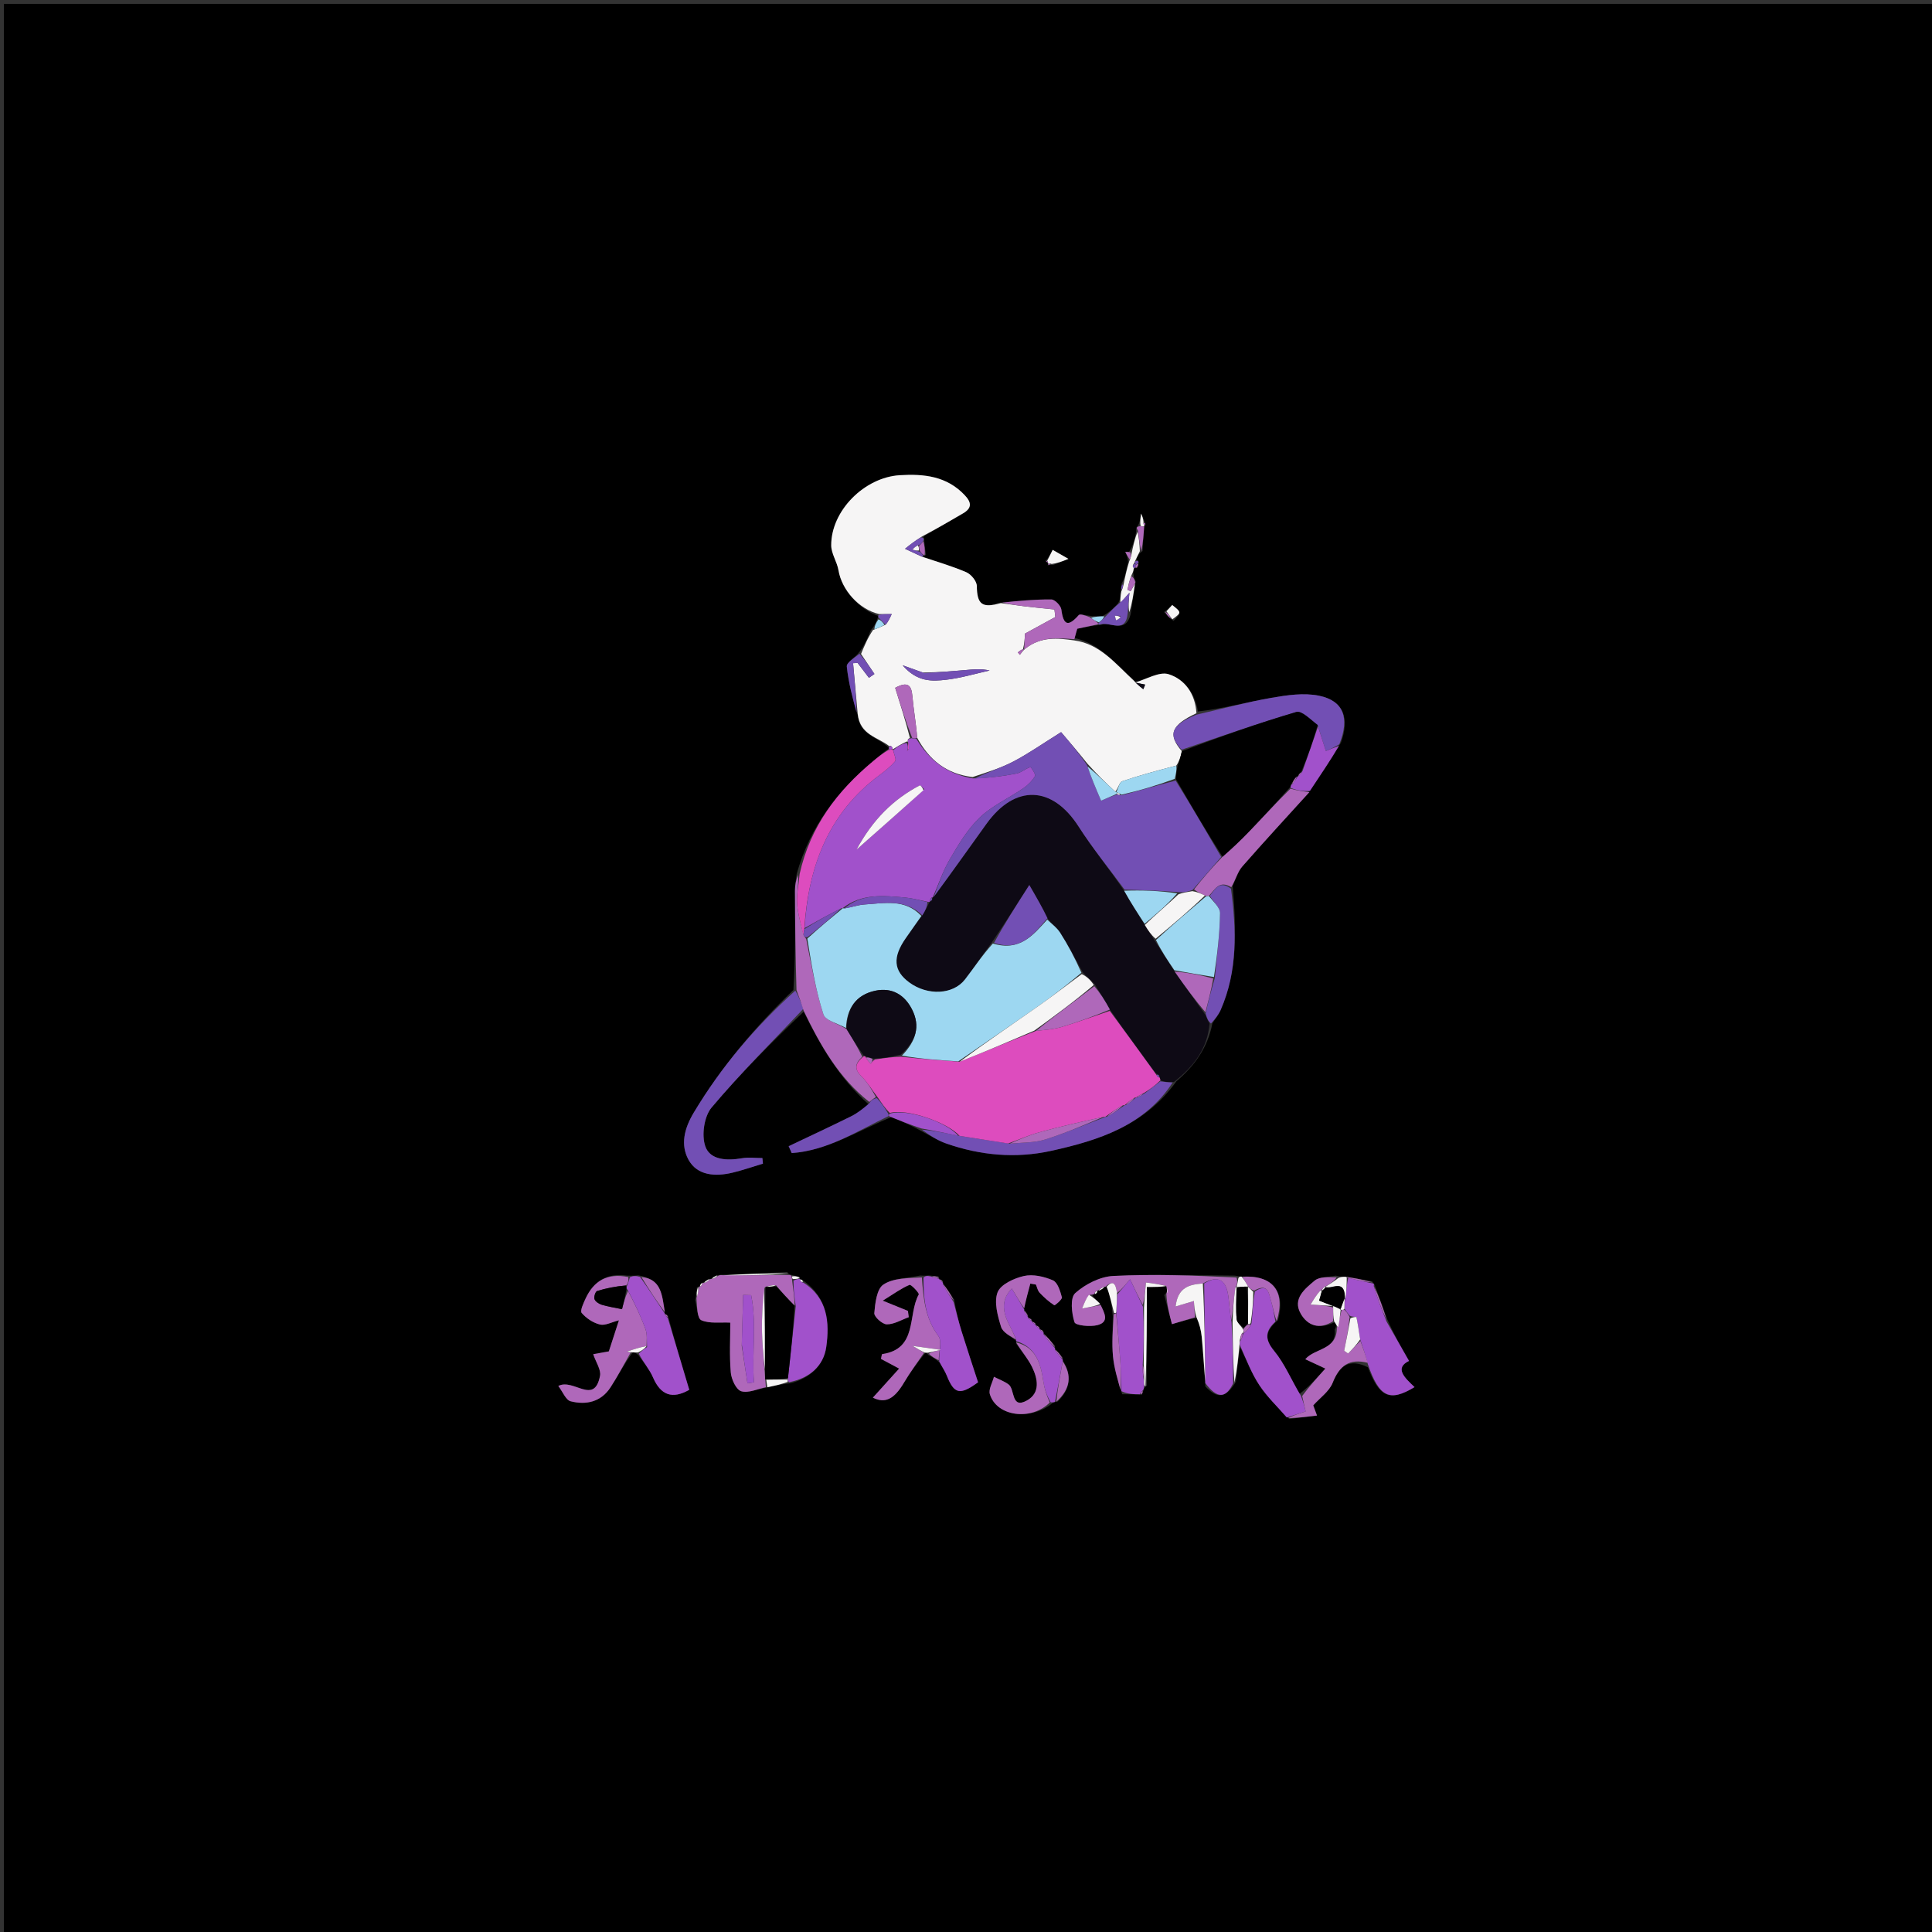 <svg version="1.1" id="Layer_1" xmlns="http://www.w3.org/2000/svg" xmlns:xlink="http://www.w3.org/1999/xlink" x="0px" y="0px"
	 width="100%" viewBox="0 0 500 500" enable-background="new 0 0 500 500" xml:space="preserve">
<rect x="0" y="0" width="500" height="500" fill="#333333" stroke="none"/>
<path fill="#000000" opacity="1" stroke="none" 
	d="
M331,501 
	C220.667,501 110.833,501 1,501 
	C1,334.333 1,167.667 1,1 
	C167.667,1 334.333,1 501,1 
	C501,167.667 501,334.333 501,501 
	C444.5,501 388,501 331,501 
M266.952,341.435 
	C266.647,341.254 266.342,341.072 266.026,340.988 
	C266.026,340.988 266.122,340.972 265.998,340.353 
	C265.682,339.872 265.365,339.39 265.019,338.99 
	C265.019,338.99 265.104,338.974 265.031,338.181 
	C265.569,336.185 266.108,334.189 266.646,332.194 
	C267.126,332.277 267.606,332.36 268.086,332.443 
	C268.399,333.16 268.551,334.03 269.058,334.563 
	C270.201,335.767 271.457,336.902 272.841,337.795 
	C273.022,337.912 274.954,336.251 274.82,335.75 
	C274.389,334.141 273.72,331.881 272.501,331.353 
	C270.219,330.365 267.325,329.7 264.987,330.229 
	C262.434,330.807 258.965,332.405 258.178,334.441 
	C257.202,336.968 258.191,340.515 259.076,343.393 
	C259.531,344.872 261.603,345.854 262.997,346.999 
	C262.997,346.999 262.935,347.055 263.009,347.771 
	C264.383,349.745 266.015,351.591 267.069,353.723 
	C268.587,356.793 269.287,360.466 265.812,362.417 
	C261.581,364.793 262.745,359.55 261.007,358.277 
	C259.876,357.448 258.496,356.958 257.228,356.316 
	C256.839,357.832 255.782,359.554 256.175,360.83 
	C257.956,366.615 266.869,367.779 272.559,362.981 
	C272.559,362.981 273.029,362.814 273.729,362.697 
	C277.081,359.461 277.449,355.863 275.007,351.998 
	C275.007,351.998 275.077,351.966 274.988,351.316 
	C274.338,350.521 273.687,349.726 273.003,348.997 
	C273.003,348.997 273.071,348.967 273.02,348.287 
	C272.042,347.146 271.064,346.005 270.04,344.96 
	C270.04,344.96 270.146,344.951 269.967,344.424 
	C269.66,344.234 269.353,344.045 269.027,343.973 
	C269.027,343.973 269.144,343.952 268.968,343.426 
	C268.661,343.236 268.355,343.046 268.028,342.972 
	C268.028,342.972 268.143,342.952 267.954,342.435 
	C267.651,342.245 267.348,342.054 267.027,341.972 
	C267.027,341.972 267.135,341.951 266.952,341.435 
M294.722,145.462 
	C294.722,145.462 294.503,145.125 294.503,145.125 
	C294.503,145.125 294.103,145.173 294.115,144.474 
	C294.409,143.863 294.703,143.251 295.693,142.618 
	C295.826,140.502 295.96,138.386 296.166,136.135 
	C296.166,136.135 296.117,135.99 296.412,135.884 
	C296.484,135.52 296.359,135.274 295.991,134.455 
	C295.822,134.072 295.653,133.69 295.31,132.913 
	C295.13,134.252 295.007,135.161 294.431,136.158 
	C294.101,136.354 294.029,136.62 294.035,137.737 
	C293.648,139.526 293.261,141.316 292.195,142.8 
	C291.867,142.812 291.539,142.824 291.211,142.835 
	C291.543,143.471 291.874,144.106 291.94,145.501 
	C291.556,147.411 291.172,149.32 290.248,151.14 
	C290.175,151.671 290.102,152.203 289.923,153.566 
	C289.935,154.399 289.948,155.231 289.274,156.241 
	C288.22,157.345 287.167,158.449 285.343,159.436 
	C284.323,159.509 283.303,159.581 281.586,159.306 
	C280.762,159.245 279.51,158.806 279.179,159.181 
	C276.436,162.29 275.209,161.847 274.678,157.745 
	C274.548,156.74 273.003,155.151 272.096,155.143 
	C267.755,155.104 263.409,155.516 258.342,156.042 
	C254.078,157.489 252.864,156.329 252.8,151.63 
	C252.783,150.405 251.321,148.626 250.094,148.097 
	C246.353,146.485 242.402,145.36 238.854,144.111 
	C238.854,144.111 238.922,143.79 239.654,143.641 
	C239.448,142.334 239.241,141.027 239.171,139.261 
	C239.171,139.261 238.709,139.134 239.289,138.659 
	C242.602,136.728 245.917,134.801 249.227,132.864 
	C251.564,131.496 251.476,130.063 249.662,128.141 
	C245.003,123.206 239.115,122.606 232.869,122.982 
	C223.715,123.533 215.073,132.177 215.119,141.149 
	C215.13,143.295 216.63,145.391 216.996,147.585 
	C217.852,152.704 222.307,157.681 227.24,159.377 
	C227.252,159.549 227.264,159.721 226.95,160.47 
	C226.649,161.23 226.348,161.991 225.367,163.094 
	C224.524,165.143 223.681,167.192 222.054,169.166 
	C221.03,170.288 219.047,171.51 219.152,172.512 
	C219.588,176.648 220.657,180.718 222.04,185.374 
	C222.542,190.246 227.209,190.754 230.047,193.535 
	C230.047,193.535 229.972,193.979 229.322,194.184 
	C228.202,195.119 227.081,196.053 225.96,196.987 
	C216.749,204.669 209.714,213.792 206.181,226.15 
	C206.024,227.616 205.727,229.083 205.733,230.548 
	C205.766,239.01 205.87,247.471 205.337,256.202 
	C195.445,265.738 186.648,276.092 179.537,287.961 
	C177.012,292.175 176.126,296.297 178.137,300.056 
	C180.402,304.291 185.151,304.555 189.624,303.475 
	C192.265,302.837 194.842,301.936 197.448,301.153 
	C197.401,300.67 197.354,300.187 197.306,299.704 
	C195.537,299.704 193.725,299.456 192.007,299.754 
	C188.198,300.415 183.822,300.266 182.55,296.716 
	C181.517,293.834 182.216,288.937 184.159,286.627 
	C191.631,277.749 199.913,269.552 207.991,261.827 
	C212.322,270.584 217.118,279.004 224.913,285.895 
	C223.37,286.907 221.91,288.087 220.269,288.9 
	C214.918,291.551 209.5,294.067 204.108,296.635 
	C204.371,297.229 204.633,297.823 204.896,298.416 
	C214.14,297.768 221.857,292.725 230.652,289.114 
	C233.114,290.101 235.577,291.089 238.362,292.688 
	C240.532,293.787 242.612,295.144 244.889,295.939 
	C253.764,299.034 262.871,299.863 272.096,297.826 
	C284.438,295.101 296.227,291.294 304.477,279.812 
	C309.105,275.864 312.521,271.221 313.76,264.85 
	C314.483,263.696 315.363,262.611 315.905,261.377 
	C320.351,251.257 319.961,240.661 319.014,229.254 
	C319.823,227.572 320.313,225.609 321.497,224.255 
	C327.185,217.75 333.061,211.408 339.153,204.37 
	C341.727,200.579 344.3,196.788 347.031,192.195 
	C349.361,185.787 347.692,181.358 341.386,180.055 
	C337.454,179.242 333.067,179.896 329.008,180.603 
	C322.61,181.717 316.317,183.43 310.008,184.131 
	C309.34,179.456 306.543,175.787 302.459,174.489 
	C300.018,173.713 296.659,175.826 293.764,176.569 
	C293.764,176.569 293.764,176.481 293.365,175.911 
	C288.706,171.824 284.762,166.657 278.089,165.109 
	C278.386,164.102 278.683,163.095 278.794,162.717 
	C280.823,162.281 282.493,161.923 284.964,161.717 
	C287.222,160.668 291.392,164.354 292.654,158.744 
	C293.01,156.182 293.366,153.62 293.923,150.496 
	C293.675,150.02 293.427,149.543 293.297,148.366 
	C293.337,147.894 293.377,147.422 293.542,147.13 
	C293.542,147.13 293.709,146.989 294.373,146.935 
	C294.485,146.579 294.597,146.222 294.722,145.462 
M271.169,145.839 
	C271.169,145.839 271.332,145.873 271.134,146.334 
	C271.408,146.256 271.682,146.178 272.561,146.204 
	C273.665,145.765 274.77,145.327 276.512,144.635 
	C274.633,143.564 273.517,142.927 272.43,142.307 
	C271.833,143.501 271.42,144.328 270.526,145.176 
	C270.73,145.342 270.934,145.508 271.169,145.839 
M284.013,334.01 
	C284.013,334.01 284.004,334.088 284.64,333.988 
	C285.139,333.682 285.638,333.375 286.053,332.993 
	C286.053,332.993 285.976,333.077 286.816,332.971 
	C287.251,335.208 287.685,337.445 287.995,340.651 
	C287.986,344.119 287.714,347.612 288.044,351.048 
	C288.341,354.135 289.299,357.159 290.415,360.82 
	C291.933,360.826 293.45,360.832 295.548,360.923 
	C295.667,360.588 295.785,360.252 296.038,359.487 
	C296.038,359.487 296.059,359.037 296.8,358.59 
	C296.8,350.076 296.8,341.561 296.8,333.065 
	C299.065,333.065 300.548,333.065 301.962,332.967 
	C301.962,332.967 301.86,333.031 302.025,333.618 
	C302.033,334.021 302.04,334.424 301.322,335.182 
	C301.982,337.685 302.643,340.188 303.303,342.691 
	C305.286,342.102 307.269,341.513 310.083,340.993 
	C310.399,342.649 310.847,344.294 311.003,345.966 
	C311.378,349.976 311.616,353.999 311.942,358.8 
	C315.046,362.12 317.285,361.873 319.846,357.593 
	C320.168,354.38 320.49,351.167 320.969,348.69 
	C322.597,351.981 323.923,355.472 325.936,358.508 
	C327.936,361.523 330.626,364.081 333.701,367.213 
	C336.082,366.924 338.463,366.636 340.844,366.348 
	C340.47,365.337 340.095,364.325 339.867,363.709 
	C341.616,361.75 344.005,360.105 344.892,357.865 
	C346.678,353.356 349.255,351.508 354.014,353.852 
	C356.975,361.674 359.662,362.858 366.085,358.98 
	C363.542,356.574 360.809,354.067 364.654,352.205 
	C362.63,348.659 360.725,345.321 358.913,341.212 
	C357.871,338.329 356.83,335.445 355.673,332.334 
	C355.673,332.334 355.457,332.196 355.078,331.604 
	C352.897,331.209 350.715,330.814 348.008,330.395 
	C347.496,330.42 346.985,330.445 345.676,330.139 
	C343.828,330.529 341.509,330.357 340.232,331.427 
	C337.72,333.534 334.42,336.114 336.624,339.98 
	C338.416,343.123 341.528,344.195 345.593,342.092 
	C345.769,342.641 345.944,343.191 345.415,344.113 
	C346.008,349.439 340.306,348.838 337.806,351.765 
	C339.414,352.514 340.659,353.094 343.001,354.186 
	C340.79,356.642 338.871,358.775 336.274,360.776 
	C334.144,357.022 332.46,352.899 329.754,349.621 
	C327.215,346.544 327.443,344.462 330.727,341.654 
	C332.839,334.193 329.309,329.902 321.176,330.377 
	C320.953,330.357 320.734,330.378 319.572,330.13 
	C309.085,330.09 298.581,329.693 288.123,330.215 
	C284.7,330.386 280.852,332.341 278.263,334.665 
	C276.912,335.879 277.32,339.845 278.08,342.197 
	C278.354,343.046 282.141,343.436 284.035,342.936 
	C287.23,342.092 285.775,339.711 284.568,337.15 
	C283.767,336.468 282.966,335.787 282.675,335.115 
	C282.831,335.05 282.988,334.985 283.63,334.86 
	C283.912,334.651 284.065,334.372 284.013,334.01 
M181.458,332.077 
	C181.276,332.379 181.095,332.68 180.985,332.983 
	C180.985,332.983 180.96,332.916 180.345,333.198 
	C180.294,334.077 180.243,334.956 179.905,336.49 
	C180.409,338.299 180.435,341.215 181.518,341.682 
	C183.652,342.603 186.372,342.166 189,342.298 
	C189,346.324 188.746,350.793 189.126,355.206 
	C189.278,356.967 190.516,359.654 191.825,360.049 
	C193.681,360.61 196.059,359.442 198.952,359.002 
	C200.592,358.617 202.232,358.232 204.626,357.97 
	C209.552,356.678 213.14,353.462 213.827,348.631 
	C214.724,342.318 214.237,335.906 207.867,331.405 
	C207.58,331.241 207.293,331.077 207.017,330.985 
	C207.017,330.985 207.089,330.968 206.851,330.392 
	C206.259,330.297 205.667,330.202 204.679,329.908 
	C204.679,329.908 204.241,329.971 203.75,329.222 
	C198.075,329.482 192.401,329.743 186.337,329.92 
	C186.337,329.92 185.989,330.114 185.348,330.053 
	C184.869,330.36 184.391,330.666 183.991,331.001 
	C183.991,331.001 184.019,330.922 183.378,331.042 
	C182.89,331.346 182.403,331.65 181.981,331.987 
	C181.981,331.987 181.976,331.914 181.458,332.077 
M243.025,330.978 
	C243.025,330.978 243.093,330.944 242.866,330.332 
	C242.248,330.284 241.63,330.237 240.345,330.075 
	C239.901,330.133 239.457,330.191 238.144,330.107 
	C234.908,330.8 231.161,330.735 228.612,332.451 
	C226.892,333.609 226.492,337.245 226.269,339.839 
	C226.188,340.769 228.347,342.729 229.497,342.739 
	C231.389,342.755 233.292,341.566 235.191,340.886 
	C235.116,340.343 235.041,339.8 234.966,339.258 
	C233.316,338.587 231.667,337.917 228.45,336.61 
	C231.375,334.803 233.271,333.405 235.383,332.523 
	C235.798,332.351 237.954,334.683 237.775,335.005 
	C234.838,340.266 237.574,349.094 228.314,350.442 
	C228.198,350.459 228.159,351.012 227.994,351.678 
	C229.263,352.356 230.597,353.069 232.693,354.189 
	C230.24,356.905 228.008,359.375 225.9,361.709 
	C229.051,363.267 231.381,362.189 234.005,357.738 
	C235.563,355.095 237.423,352.63 239.54,350.041 
	C239.54,350.041 239.926,350.126 240.238,350.661 
	C241.137,351.117 242.037,351.574 243.218,352.693 
	C243.831,353.803 244.571,354.862 245.036,356.031 
	C246.932,360.789 248.418,361.172 253.122,357.734 
	C251.709,353.38 250.225,348.951 248.842,344.491 
	C248.074,342.015 247.473,339.487 246.924,336.298 
	C245.959,334.844 244.994,333.389 244.005,331.995 
	C244.005,331.995 244.069,331.987 243.927,331.461 
	C243.627,331.274 243.326,331.088 243.025,330.978 
M303.707,160.686 
	C305.809,158.515 305.809,158.515 303.365,156.567 
	C302.862,157.119 302.372,157.659 301.245,158.398 
	C301.861,159.062 302.476,159.727 303.707,160.686 
M172.009,339.995 
	C172.009,339.995 172.078,339.991 172.025,339.19 
	C171.352,335.266 171.205,330.988 165.207,330.062 
	C164.479,330.129 163.751,330.196 162.187,330.133 
	C157.128,329.388 153.642,331.538 151.552,336.056 
	C150.993,337.263 150.063,339.241 150.543,339.798 
	C151.724,341.171 153.52,342.37 155.272,342.786 
	C156.641,343.112 158.315,342.16 160.177,341.695 
	C159.227,344.626 158.391,347.205 157.57,349.735 
	C155.97,350.024 154.483,350.292 153.522,350.466 
	C154.239,352.594 155.589,354.486 155.286,356.061 
	C153.8,363.8 148.418,356.618 144.491,358.691 
	C145.652,360.209 146.432,362.331 147.673,362.647 
	C151.705,363.675 155.544,362.819 158,359.048 
	C159.898,356.135 161.498,353.028 163.769,349.971 
	C164.13,350.004 164.492,350.037 165.22,350.699 
	C166.499,352.61 168.101,354.383 168.991,356.461 
	C170.976,361.094 173.998,362.185 178.38,359.68 
	C176.507,353.415 174.65,347.205 172.86,340.481 
	C172.581,340.296 172.302,340.112 172.009,339.995 
z"/>
<path fill="#F6F5F5" opacity="1" stroke="none" 
	d="
M227.493,158.92 
	C222.307,157.681 217.852,152.704 216.996,147.585 
	C216.63,145.391 215.13,143.295 215.119,141.149 
	C215.073,132.177 223.715,123.533 232.869,122.982 
	C239.115,122.606 245.003,123.206 249.662,128.141 
	C251.476,130.063 251.564,131.496 249.227,132.864 
	C245.917,134.801 242.602,136.728 238.665,138.807 
	C236.768,139.979 235.494,141.003 234.22,142.026 
	C235.658,142.699 237.095,143.372 238.533,144.045 
	C242.402,145.36 246.353,146.485 250.094,148.097 
	C251.321,148.626 252.783,150.405 252.8,151.63 
	C252.864,156.329 254.078,157.489 259.009,156.089 
	C261.533,156.402 263.385,156.704 265.248,156.925 
	C267.791,157.226 270.342,157.465 272.889,157.73 
	C272.967,158.38 273.046,159.03 273.124,159.679 
	C270.56,161.081 267.997,162.482 265.277,163.969 
	C265.212,165.084 265.125,166.562 264.749,168.004 
	C264.111,168.261 263.762,168.553 263.414,168.846 
	C263.59,169.054 263.767,169.262 263.943,169.47 
	C264.294,168.977 264.646,168.484 265.344,167.862 
	C269.408,164.672 273.693,165.123 278.005,165.738 
	C284.762,166.657 288.706,171.824 293.707,176.417 
	C294.66,177.404 295.27,177.886 295.88,178.367 
	C296.04,177.969 296.2,177.572 296.361,177.174 
	C295.478,176.996 294.595,176.818 293.712,176.64 
	C296.659,175.826 300.018,173.713 302.459,174.489 
	C306.543,175.787 309.34,179.456 309.637,184.584 
	C303.094,187.655 302.154,190.083 305.858,194.4 
	C305.55,195.911 305.169,197.05 304.425,198.143 
	C299.505,199.426 294.917,200.659 290.428,202.184 
	C289.703,202.431 289.419,203.975 288.633,204.879 
	C286.08,202.559 283.826,200.28 281.436,197.653 
	C279.048,194.668 276.797,192.033 274.613,189.477 
	C269.942,192.388 266.242,194.991 262.27,197.076 
	C259.05,198.766 255.503,199.835 251.705,201.099 
	C244.814,200.289 240.404,196.556 237.367,190.945 
	C237.09,187.198 236.427,183.696 236.125,180.163 
	C235.878,177.27 234.91,176.298 231.672,178.002 
	C233.034,182.352 234.373,186.63 235.49,190.979 
	C234.937,191.238 234.842,191.508 235,191.893 
	C235.019,191.925 234.959,191.901 234.635,191.914 
	C233.217,192.588 232.123,193.249 231.014,193.949 
	C230.999,193.989 231.06,193.93 231.011,193.685 
	C230.79,193.07 230.512,192.954 230.128,193.093 
	C227.209,190.754 222.542,190.246 221.966,184.716 
	C221.519,179.916 221.147,175.774 220.775,171.632 
	C221.168,171.613 221.56,171.594 221.953,171.574 
	C222.928,172.855 223.903,174.135 224.878,175.416 
	C225.353,175.086 225.828,174.756 226.303,174.426 
	C225.148,172.698 223.993,170.97 222.837,169.241 
	C223.681,167.192 224.524,165.143 225.941,163.033 
	C227.312,162.551 228.109,162.13 229.23,161.644 
	C229.91,160.804 230.266,160.03 230.777,158.92 
	C229.373,158.92 228.433,158.92 227.493,158.92 
M238.844,174.062 
	C237.537,173.594 236.229,173.126 233.599,172.183 
	C237.407,176.575 241.275,176.332 244.902,175.912 
	C248.68,175.474 252.379,174.352 256.112,173.529 
	C253.942,173.014 251.823,173.237 249.701,173.424 
	C246.326,173.722 242.949,173.995 238.844,174.062 
z"/>
<path fill="#0E0A15" opacity="1" stroke="none" 
	d="
M313.028,264.908 
	C312.521,271.221 309.105,275.864 303.805,280.024 
	C302.191,280.109 301.25,279.982 300.318,279.59 
	C300.25,279.166 300.172,279.007 300.073,278.629 
	C299.868,278.146 299.616,278.025 299.085,277.759 
	C294.986,272.187 291.098,266.9 287.234,261.272 
	C285.957,258.916 284.655,256.901 283.217,254.582 
	C282.143,253.493 281.206,252.709 280.182,251.576 
	C278.197,247.929 276.4,244.567 274.354,241.364 
	C273.522,240.062 272.151,239.105 271.083,237.631 
	C269.767,234.894 268.393,232.517 266.386,229.046 
	C262.844,234.582 259.869,239.23 256.596,244.036 
	C254.117,247.301 252.054,250.5 249.725,253.492 
	C246.649,257.445 240.053,257.718 235.35,254.274 
	C231.21,251.242 230.94,247.729 234.46,242.727 
	C235.791,240.835 237.117,238.94 238.695,236.895 
	C239.449,235.704 239.954,234.665 240.502,233.564 
	C240.545,233.503 240.609,233.368 240.808,233.26 
	C241.242,232.928 241.353,232.653 241.317,232.285 
	C241.292,232.241 241.391,232.261 241.671,232.092 
	C246.396,225.683 250.818,219.428 255.293,213.21 
	C262.714,202.897 272.347,203.315 279.139,213.911 
	C282.764,219.566 287.044,224.802 290.923,230.518 
	C292.618,233.567 294.419,236.325 296.274,239.379 
	C297.137,240.821 297.946,241.967 298.85,243.446 
	C300.607,246.22 302.268,248.661 304.003,251.438 
	C306.691,255.312 309.305,258.85 311.968,262.661 
	C312.353,263.593 312.69,264.251 313.028,264.908 
z"/>
<path fill="#AF68BA" opacity="1" stroke="none" 
	d="
M185.989,330.114 
	C185.989,330.114 186.337,329.92 187.018,330.013 
	C193.213,330.061 198.727,330.016 204.241,329.971 
	C204.241,329.971 204.679,329.908 204.82,330.237 
	C204.961,330.566 204.996,331.037 205.008,331.432 
	C205.327,333.904 205.635,335.981 205.641,337.917 
	C203.873,336.158 202.406,334.541 200.814,332.614 
	C199.795,332.568 198.899,332.83 198.048,333.036 
	C198.091,332.979 198.214,333.053 197.858,333.276 
	C197.388,337.3 197.087,341.108 197.209,344.902 
	C197.36,349.611 197.863,354.309 198.214,359.012 
	C196.059,359.442 193.681,360.61 191.825,360.049 
	C190.516,359.654 189.278,356.967 189.126,355.206 
	C188.746,350.793 189,346.324 189,342.298 
	C186.372,342.166 183.652,342.603 181.518,341.682 
	C180.435,341.215 180.409,338.299 180.237,335.915 
	C180.7,334.532 180.83,333.724 180.96,332.916 
	C180.96,332.916 180.985,332.983 181.253,332.964 
	C181.673,332.601 181.824,332.257 181.976,331.914 
	C181.976,331.914 181.981,331.987 182.269,332.043 
	C183.044,331.708 183.532,331.315 184.019,330.922 
	C184.019,330.922 183.991,331.001 184.254,331.016 
	C185.007,330.725 185.498,330.419 185.989,330.114 
M191.966,348.339 
	C192.459,351.556 192.952,354.773 193.446,357.99 
	C194.006,357.913 194.567,357.836 195.128,357.758 
	C194.554,350.254 195.882,342.636 194.403,335.187 
	C193.71,335.17 193.018,335.154 192.325,335.138 
	C192.206,339.221 192.087,343.303 191.966,348.339 
z"/>
<path fill="#724FB4" opacity="1" stroke="none" 
	d="
M207.892,261.101 
	C199.913,269.552 191.631,277.749 184.159,286.627 
	C182.216,288.937 181.517,293.834 182.55,296.716 
	C183.822,300.266 188.198,300.415 192.007,299.754 
	C193.725,299.456 195.537,299.704 197.306,299.704 
	C197.354,300.187 197.401,300.67 197.448,301.153 
	C194.842,301.936 192.265,302.837 189.624,303.475 
	C185.151,304.555 180.402,304.291 178.137,300.056 
	C176.126,296.297 177.012,292.175 179.537,287.961 
	C186.648,276.092 195.445,265.738 205.827,256.375 
	C206.843,258.065 207.367,259.583 207.892,261.101 
z"/>
<path fill="#724FB4" opacity="1" stroke="none" 
	d="
M305.786,194.028 
	C302.154,190.083 303.094,187.655 309.623,184.963 
	C316.317,183.43 322.61,181.717 329.008,180.603 
	C333.067,179.896 337.454,179.242 341.386,180.055 
	C347.692,181.358 349.361,185.787 346.608,192.623 
	C344.986,193.569 343.788,194.089 343.136,194.371 
	C342.359,191.942 341.73,189.978 341.022,187.648 
	C339.106,186.208 336.892,183.855 335.491,184.267 
	C325.497,187.205 315.668,190.706 305.786,194.028 
z"/>
<path fill="#AF68BA" opacity="1" stroke="none" 
	d="
M163.231,350.008 
	C161.498,353.028 159.898,356.135 158,359.048 
	C155.544,362.819 151.705,363.675 147.673,362.647 
	C146.432,362.331 145.652,360.209 144.491,358.691 
	C148.418,356.618 153.8,363.8 155.286,356.061 
	C155.589,354.486 154.239,352.594 153.522,350.466 
	C154.483,350.292 155.97,350.024 157.57,349.735 
	C158.391,347.205 159.227,344.626 160.177,341.695 
	C158.315,342.16 156.641,343.112 155.272,342.786 
	C153.52,342.37 151.724,341.171 150.543,339.798 
	C150.063,339.241 150.993,337.263 151.552,336.056 
	C153.642,331.538 157.128,329.388 162.596,330.5 
	C162.733,331.584 162.462,332.302 161.986,332.681 
	C159.354,332.904 156.898,333.373 154.529,334.118 
	C154.093,334.255 153.648,335.643 153.858,336.214 
	C154.095,336.856 155.002,337.448 155.736,337.67 
	C157.381,338.167 159.099,338.421 160.978,338.814 
	C161.244,337.756 161.719,335.868 162.519,334.059 
	C164.266,337.399 165.829,340.61 167.043,343.947 
	C167.56,345.369 167.348,347.056 167.326,348.371 
	C165.553,348.672 163.922,349.225 162.291,349.778 
	C162.604,349.854 162.917,349.931 163.231,350.008 
z"/>
<path fill="#AF68BA" opacity="1" stroke="none" 
	d="
M242.936,352.031 
	C242.037,351.574 241.137,351.117 240.393,350.328 
	C241.246,349.839 241.943,349.683 243.47,349.34 
	C240.787,348.962 239.039,348.715 236.173,348.311 
	C237.759,349.257 238.453,349.671 239.147,350.084 
	C237.423,352.63 235.563,355.095 234.005,357.738 
	C231.381,362.189 229.051,363.267 225.9,361.709 
	C228.008,359.375 230.24,356.905 232.693,354.189 
	C230.597,353.069 229.263,352.356 227.994,351.678 
	C228.159,351.012 228.198,350.459 228.314,350.442 
	C237.574,349.094 234.838,340.266 237.775,335.005 
	C237.954,334.683 235.798,332.351 235.383,332.523 
	C233.271,333.405 231.375,334.803 228.45,336.61 
	C231.667,337.917 233.316,338.587 234.966,339.258 
	C235.041,339.8 235.116,340.343 235.191,340.886 
	C233.292,341.566 231.389,342.755 229.497,342.739 
	C228.347,342.729 226.188,340.769 226.269,339.839 
	C226.492,337.245 226.892,333.609 228.612,332.451 
	C231.161,330.735 234.908,330.8 238.572,330.599 
	C238.993,336.295 239.485,341.235 242.832,345.719 
	C243.853,347.086 242.955,349.886 242.936,352.031 
z"/>
<path fill="#AF68BA" opacity="1" stroke="none" 
	d="
M207.941,261.464 
	C207.367,259.583 206.843,258.065 206.134,256.24 
	C205.87,247.471 205.766,239.01 205.733,230.548 
	C205.727,229.083 206.024,227.616 206.568,226.402 
	C206.707,229.061 206.133,231.491 206.296,233.87 
	C206.481,236.582 207.323,239.249 207.993,242.102 
	C208.256,242.501 208.466,242.651 208.668,243.1 
	C210.025,249.856 211.115,256.335 213.102,262.527 
	C213.625,264.156 216.922,264.896 219.104,266.342 
	C220.602,268.806 221.942,270.971 223.151,273.48 
	C221.084,275.397 221.182,276.808 222.978,278.586 
	C224.533,280.125 225.671,282.085 226.686,283.933 
	C225.913,284.401 225.448,284.795 224.984,285.19 
	C217.118,279.004 212.322,270.584 207.941,261.464 
z"/>
<path fill="#A151CB" opacity="1" stroke="none" 
	d="
M358.82,341.983 
	C360.725,345.321 362.63,348.659 364.654,352.205 
	C360.809,354.067 363.542,356.574 366.085,358.98 
	C359.662,362.858 356.975,361.674 354,353.069 
	C353.348,350.531 352.71,348.776 352.012,346.627 
	C351.671,344.444 351.419,342.648 351.041,340.879 
	C351.017,340.768 350.017,340.864 349.287,340.494 
	C348.713,339.743 348.322,339.362 347.933,338.605 
	C347.949,337.48 347.965,336.73 348.235,335.676 
	C348.505,333.776 348.52,332.18 348.942,330.727 
	C351.385,331.312 353.421,331.754 355.457,332.196 
	C355.457,332.196 355.673,332.334 355.52,332.819 
	C356.518,336.197 357.669,339.09 358.82,341.983 
z"/>
<path fill="#724FB4" opacity="1" stroke="none" 
	d="
M300.308,279.854 
	C301.25,279.982 302.191,280.109 303.48,280.147 
	C296.227,291.294 284.438,295.101 272.096,297.826 
	C262.871,299.863 253.764,299.034 244.889,295.939 
	C242.612,295.144 240.532,293.787 238.593,292.345 
	C241.861,292.638 244.898,293.275 248.343,293.963 
	C252.802,294.654 256.853,295.293 261.339,295.972 
	C264.704,295.669 267.769,295.757 270.532,294.889 
	C275.762,293.245 280.82,291.051 286.003,289.09 
	C286.056,289.095 286.094,288.993 286.438,289.036 
	C288.176,288.078 289.571,287.078 291.006,286.07 
	C291.046,286.063 291.082,285.99 291.398,285.984 
	C292.468,285.338 293.222,284.699 294.004,284.052 
	C294.033,284.044 294.064,283.994 294.357,283.98 
	C295.125,283.661 295.599,283.355 296.351,282.872 
	C297.854,281.748 299.081,280.801 300.308,279.854 
z"/>
<path fill="#A151CB" opacity="1" stroke="none" 
	d="
M330.08,342.037 
	C327.443,344.462 327.215,346.544 329.754,349.621 
	C332.46,352.899 334.144,357.022 336.663,361.216 
	C337.332,362.855 337.611,364.055 337.895,365.279 
	C336.009,365.882 334.511,366.361 333.013,366.839 
	C330.626,364.081 327.936,361.523 325.936,358.508 
	C323.923,355.472 322.597,351.981 320.891,348.098 
	C320.812,347.506 320.828,347.057 321.106,346.875 
	C321.531,346.069 321.68,345.445 321.867,344.92 
	C321.905,345.019 321.807,344.83 322.159,344.844 
	C322.961,344.174 323.412,343.49 323.897,342.422 
	C324.126,339.536 324.321,337.035 324.753,334.218 
	C328.26,331.943 328.363,334.794 328.929,336.616 
	C329.475,338.373 329.709,340.226 330.08,342.037 
z"/>
<path fill="#A151CB" opacity="1" stroke="none" 
	d="
M167.467,348.623 
	C167.348,347.056 167.56,345.369 167.043,343.947 
	C165.829,340.61 164.266,337.399 162.454,333.819 
	C162.063,333.501 162.192,333.02 162.192,333.02 
	C162.462,332.302 162.733,331.584 163.013,330.565 
	C163.751,330.196 164.479,330.129 165.636,330.45 
	C168.069,333.889 170.073,336.94 172.078,339.991 
	C172.078,339.991 172.009,339.995 172.085,340.178 
	C172.304,340.639 172.515,340.85 172.793,340.994 
	C174.65,347.205 176.507,353.415 178.38,359.68 
	C173.998,362.185 170.976,361.094 168.991,356.461 
	C168.101,354.383 166.499,352.61 165.331,350.328 
	C166.117,349.512 166.792,349.068 167.467,348.623 
z"/>
<path fill="#AF68BA" opacity="1" stroke="none" 
	d="
M284.864,337.766 
	C285.775,339.711 287.23,342.092 284.035,342.936 
	C282.141,343.436 278.354,343.046 278.08,342.197 
	C277.32,339.845 276.912,335.879 278.263,334.665 
	C280.852,332.341 284.7,330.386 288.123,330.215 
	C298.581,329.693 309.085,330.09 320.02,330.627 
	C320.327,331.763 320.185,332.402 319.728,333.29 
	C319.249,336.349 319.084,339.16 318.651,341.68 
	C318.228,339.434 318.165,337.466 317.901,335.525 
	C317.369,331.62 315.65,329.723 311.29,332.167 
	C307.652,332.424 304.824,333.216 304.24,338.115 
	C306.122,337.552 307.475,337.147 308.978,336.698 
	C309.063,338.007 309.157,339.465 309.252,340.923 
	C307.269,341.513 305.286,342.102 303.303,342.691 
	C302.643,340.188 301.982,337.685 301.853,334.836 
	C302.209,334.003 302.034,333.517 301.86,333.031 
	C301.86,333.031 301.962,332.967 301.71,332.755 
	C299.926,332.343 298.393,332.142 296.571,331.903 
	C296.362,334.224 296.192,336.096 295.741,337.71 
	C294.461,335.326 293.464,333.199 292.467,331.073 
	C291.367,332.384 290.268,333.694 289.073,334.66 
	C288.777,331.963 287.866,331.331 285.976,333.077 
	C285.976,333.077 286.053,332.993 285.758,332.983 
	C284.976,333.345 284.49,333.717 284.004,334.088 
	C284.004,334.088 284.013,334.01 283.791,334.043 
	C283.428,334.357 283.287,334.639 283.145,334.92 
	C282.988,334.985 282.831,335.05 282.08,335.09 
	C281.073,336.089 280.661,337.112 280.048,338.634 
	C282.356,338.218 283.61,337.992 284.864,337.766 
z"/>
<path fill="#A151CB" opacity="1" stroke="none" 
	d="
M311.646,332.132 
	C315.65,329.723 317.369,331.62 317.901,335.525 
	C318.165,337.466 318.228,339.434 318.715,342.148 
	C319.074,347.939 319.101,352.973 319.129,358.006 
	C317.285,361.873 315.046,362.12 311.932,357.941 
	C311.83,348.765 311.738,340.449 311.646,332.132 
z"/>
<path fill="#A151CB" opacity="1" stroke="none" 
	d="
M243.077,352.362 
	C242.955,349.886 243.853,347.086 242.832,345.719 
	C239.485,341.235 238.993,336.295 239.007,330.67 
	C239.457,330.191 239.901,330.133 240.879,330.343 
	C241.973,330.723 242.533,330.833 243.093,330.944 
	C243.093,330.944 243.025,330.978 243.129,331.181 
	C243.511,331.586 243.79,331.786 244.069,331.987 
	C244.069,331.987 244.005,331.995 244.012,332.328 
	C244.945,334.101 245.871,335.542 246.797,336.983 
	C247.473,339.487 248.074,342.015 248.842,344.491 
	C250.225,348.951 251.709,353.38 253.122,357.734 
	C248.418,361.172 246.932,360.789 245.036,356.031 
	C244.571,354.862 243.831,353.803 243.077,352.362 
z"/>
<path fill="#DD4CBE" opacity="1" stroke="none" 
	d="
M207.88,241.936 
	C207.323,239.249 206.481,236.582 206.296,233.87 
	C206.133,231.491 206.707,229.061 206.942,226.191 
	C209.714,213.792 216.749,204.669 225.96,196.987 
	C227.081,196.053 228.202,195.119 229.92,194.093 
	C230.698,193.978 230.879,193.954 231.06,193.93 
	C231.06,193.93 230.999,193.989 231.151,194.231 
	C231.442,195.35 232.015,196.595 231.641,197.035 
	C230.475,198.406 229.014,199.557 227.556,200.644 
	C214.32,210.514 209.199,224.334 208.146,240.474 
	C208.007,241.152 207.943,241.544 207.88,241.936 
z"/>
<path fill="#A151CB" opacity="1" stroke="none" 
	d="
M205.943,338.058 
	C205.635,335.981 205.327,333.904 205.357,331.411 
	C206.158,330.985 206.624,330.977 207.089,330.968 
	C207.089,330.968 207.017,330.985 207.069,331.181 
	C207.25,331.715 207.495,331.894 207.856,331.915 
	C214.237,335.906 214.724,342.318 213.827,348.631 
	C213.14,353.462 209.552,356.678 204.234,357.703 
	C203.843,357.436 203.851,357.025 203.926,356.62 
	C204.649,350.162 205.296,344.11 205.943,338.058 
z"/>
<path fill="#AF68BA" opacity="1" stroke="none" 
	d="
M338.87,205.009 
	C333.061,211.408 327.185,217.75 321.497,224.255 
	C320.313,225.609 319.823,227.572 318.656,229.609 
	C315.511,227.7 314.447,230.193 312.844,231.885 
	C312.606,231.916 312.128,231.965 311.842,231.756 
	C310.69,231.191 309.825,230.837 309.016,230.168 
	C311.398,227.163 313.724,224.473 316.379,221.732 
	C318.87,219.55 321.084,217.47 323.183,215.279 
	C326.809,211.496 330.363,207.645 333.983,204.099 
	C335.635,204.587 337.252,204.798 338.87,205.009 
z"/>
<path fill="#A151CB" opacity="1" stroke="none" 
	d="
M289.168,335.005 
	C290.268,333.694 291.367,332.384 292.467,331.073 
	C293.464,333.199 294.461,335.326 295.791,338.178 
	C296.079,343.609 296.035,348.315 295.734,353.23 
	C295.646,354.62 295.814,355.802 296.034,357.324 
	C296.076,358.122 296.067,358.579 296.059,359.037 
	C296.059,359.037 296.038,359.487 295.773,359.809 
	C295.263,360.317 295.083,360.552 294.968,360.837 
	C293.45,360.832 291.933,360.826 290.214,360.032 
	C290.009,357.111 290.121,354.97 289.975,352.846 
	C289.679,348.536 289.243,344.235 288.888,339.521 
	C288.997,337.742 289.083,336.374 289.168,335.005 
z"/>
<path fill="#AF68BA" opacity="1" stroke="none" 
	d="
M333.357,367.026 
	C334.511,366.361 336.009,365.882 337.895,365.279 
	C337.611,364.055 337.332,362.855 337.002,361.282 
	C338.871,358.775 340.79,356.642 343.001,354.186 
	C340.659,353.094 339.414,352.514 337.806,351.765 
	C340.306,348.838 346.008,349.439 345.968,343.655 
	C346.669,341.785 346.817,340.373 347.206,338.988 
	C347.447,339.016 347.931,338.98 347.931,338.98 
	C348.322,339.362 348.713,339.743 349.287,340.836 
	C348.938,344.224 348.405,346.901 347.872,349.578 
	C348.208,349.815 348.544,350.053 348.88,350.291 
	C349.944,349.201 351.007,348.111 352.071,347.021 
	C352.71,348.776 353.348,350.531 353.972,352.7 
	C349.255,351.508 346.678,353.356 344.892,357.865 
	C344.005,360.105 341.616,361.75 339.867,363.709 
	C340.095,364.325 340.47,365.337 340.844,366.348 
	C338.463,366.636 336.082,366.924 333.357,367.026 
z"/>
<path fill="#A151CB" opacity="1" stroke="none" 
	d="
M273.029,362.814 
	C273.029,362.814 272.559,362.981 271.924,362.928 
	C270.859,361.104 270.291,359.354 270.026,357.56 
	C269.337,352.895 268.132,348.647 262.935,347.055 
	C262.935,347.055 262.997,346.999 262.976,346.645 
	C262.3,345.015 261.632,343.744 260.992,342.459 
	C259.365,339.191 259.214,336.146 261.87,333.464 
	C263.08,335.526 264.092,337.25 265.104,338.974 
	C265.104,338.974 265.019,338.99 265.047,339.263 
	C265.424,340.015 265.773,340.493 266.122,340.972 
	C266.122,340.972 266.026,340.988 266.141,341.183 
	C266.549,341.569 266.842,341.76 267.135,341.951 
	C267.135,341.951 267.027,341.972 267.143,342.168 
	C267.553,342.559 267.848,342.756 268.143,342.952 
	C268.143,342.952 268.028,342.972 268.14,343.167 
	C268.55,343.559 268.847,343.756 269.144,343.952 
	C269.144,343.952 269.027,343.973 269.14,344.167 
	C269.55,344.558 269.848,344.754 270.146,344.951 
	C270.146,344.951 270.04,344.96 270.042,345.286 
	C271.053,346.731 272.062,347.849 273.071,348.967 
	C273.071,348.967 273.003,348.997 273.019,349.325 
	C273.715,350.424 274.396,351.195 275.077,351.966 
	C275.077,351.966 275.007,351.998 275.013,352.381 
	C274.356,356.114 273.692,359.464 273.029,362.814 
z"/>
<path fill="#724FB4" opacity="1" stroke="none" 
	d="
M313.083,231.854 
	C314.447,230.193 315.511,227.7 318.585,229.985 
	C319.961,240.661 320.351,251.257 315.905,261.377 
	C315.363,262.611 314.483,263.696 313.394,264.879 
	C312.69,264.251 312.353,263.593 312.02,262.26 
	C312.744,258.923 313.464,256.263 314.362,253.226 
	C314.988,247.347 315.655,241.848 315.741,236.34 
	C315.764,234.859 314.017,233.35 313.083,231.854 
z"/>
<path fill="#AF68BA" opacity="1" stroke="none" 
	d="
M265.039,168.04 
	C265.125,166.562 265.212,165.084 265.277,163.969 
	C267.997,162.482 270.56,161.081 273.124,159.679 
	C273.046,159.03 272.967,158.38 272.889,157.73 
	C270.342,157.465 267.791,157.226 265.248,156.925 
	C263.385,156.704 261.533,156.402 259.37,155.952 
	C263.409,155.516 267.755,155.104 272.096,155.143 
	C273.003,155.151 274.548,156.74 274.678,157.745 
	C275.209,161.847 276.436,162.29 279.179,159.181 
	C279.51,158.806 280.762,159.245 282.012,159.722 
	C283.013,160.458 283.588,160.778 284.137,161.214 
	C284.111,161.331 284.164,161.564 284.164,161.564 
	C282.493,161.923 280.823,162.281 278.794,162.717 
	C278.683,163.095 278.386,164.102 278.047,165.424 
	C273.693,165.123 269.408,164.672 265.353,167.874 
	C265.016,168.016 265.039,168.04 265.039,168.04 
z"/>
<path fill="#AF68BA" opacity="1" stroke="none" 
	d="
M265.067,338.577 
	C264.092,337.25 263.08,335.526 261.87,333.464 
	C259.214,336.146 259.365,339.191 260.992,342.459 
	C261.632,343.744 262.3,345.015 262.949,346.676 
	C261.603,345.854 259.531,344.872 259.076,343.393 
	C258.191,340.515 257.202,336.968 258.178,334.441 
	C258.965,332.405 262.434,330.807 264.987,330.229 
	C267.325,329.7 270.219,330.365 272.501,331.353 
	C273.72,331.881 274.389,334.141 274.82,335.75 
	C274.954,336.251 273.022,337.912 272.841,337.795 
	C271.457,336.902 270.201,335.767 269.058,334.563 
	C268.551,334.03 268.399,333.16 268.086,332.443 
	C267.606,332.36 267.126,332.277 266.646,332.194 
	C266.108,334.189 265.569,336.185 265.067,338.577 
z"/>
<path fill="#AF68BA" opacity="1" stroke="none" 
	d="
M262.972,347.413 
	C268.132,348.647 269.337,352.895 270.026,357.56 
	C270.291,359.354 270.859,361.104 271.679,362.974 
	C266.869,367.779 257.956,366.615 256.175,360.83 
	C255.782,359.554 256.839,357.832 257.228,356.316 
	C258.496,356.958 259.876,357.448 261.007,358.277 
	C262.745,359.55 261.581,364.793 265.812,362.417 
	C269.287,360.466 268.587,356.793 267.069,353.723 
	C266.015,351.591 264.383,349.745 262.972,347.413 
z"/>
<path fill="#724FB4" opacity="1" stroke="none" 
	d="
M224.948,285.542 
	C225.448,284.795 225.913,284.401 226.92,284.176 
	C228.271,285.605 229.081,286.864 229.913,288.3 
	C229.935,288.477 229.974,288.832 229.974,288.832 
	C221.857,292.725 214.14,297.768 204.896,298.416 
	C204.633,297.823 204.371,297.229 204.108,296.635 
	C209.5,294.067 214.918,291.551 220.269,288.9 
	C221.91,288.087 223.37,286.907 224.948,285.542 
z"/>
<path fill="#A151CB" opacity="1" stroke="none" 
	d="
M339.012,204.689 
	C337.252,204.798 335.635,204.587 334.004,203.898 
	C333.991,203.419 334.093,203.026 334.418,202.967 
	C335.117,202.212 335.492,201.517 335.885,200.867 
	C335.903,200.911 335.807,200.914 336.073,200.82 
	C336.543,200.42 336.747,200.114 337.113,199.494 
	C338.55,195.457 339.826,191.736 341.101,188.014 
	C341.73,189.978 342.359,191.942 343.136,194.371 
	C343.788,194.089 344.986,193.569 346.529,193.024 
	C344.3,196.788 341.727,200.579 339.012,204.689 
z"/>
<path fill="#AF68BA" opacity="1" stroke="none" 
	d="
M344.999,341.926 
	C341.528,344.195 338.416,343.123 336.624,339.98 
	C334.42,336.114 337.72,333.534 340.232,331.427 
	C341.509,330.357 343.828,330.529 345.923,330.602 
	C345.119,331.715 344.067,332.364 342.754,333.073 
	C342.337,333.431 342.182,333.73 341.688,334.039 
	C340.716,335.09 340.082,336.13 339.182,337.607 
	C341.798,337.786 343.399,337.895 345.025,338.397 
	C345.034,339.835 345.016,340.88 344.999,341.926 
z"/>
<path fill="#F6F5F5" opacity="1" stroke="none" 
	d="
M311.29,332.167 
	C311.738,340.449 311.83,348.765 311.916,357.549 
	C311.616,353.999 311.378,349.976 311.003,345.966 
	C310.847,344.294 310.399,342.649 309.668,340.958 
	C309.157,339.465 309.063,338.007 308.978,336.698 
	C307.475,337.147 306.122,337.552 304.24,338.115 
	C304.824,333.216 307.652,332.424 311.29,332.167 
z"/>
<path fill="#A151CB" opacity="1" stroke="none" 
	d="
M230.313,288.973 
	C229.974,288.832 229.935,288.477 230.303,288.211 
	C234.669,286.809 245.223,290.457 247.935,293.91 
	C244.898,293.275 241.861,292.638 238.431,292.039 
	C235.577,291.089 233.114,290.101 230.313,288.973 
z"/>
<path fill="#724FB4" opacity="1" stroke="none" 
	d="
M222.445,169.204 
	C223.993,170.97 225.148,172.698 226.303,174.426 
	C225.828,174.756 225.353,175.086 224.878,175.416 
	C223.903,174.135 222.928,172.855 221.953,171.574 
	C221.56,171.594 221.168,171.613 220.775,171.632 
	C221.147,175.774 221.519,179.916 221.693,184.435 
	C220.657,180.718 219.588,176.648 219.152,172.512 
	C219.047,171.51 221.03,170.288 222.445,169.204 
z"/>
<path fill="#F6F5F5" opacity="1" stroke="none" 
	d="
M289.96,156.064 
	C289.948,155.231 289.935,154.399 290.208,153.064 
	C290.592,152.118 290.69,151.674 290.787,151.229 
	C291.172,149.32 291.556,147.411 292.254,145.232 
	C292.669,144.343 292.772,143.724 292.874,143.106 
	C293.261,141.316 293.648,139.526 294.38,137.617 
	C294.815,139.211 294.906,140.925 294.996,142.639 
	C294.703,143.251 294.409,143.863 293.903,144.883 
	C293.691,145.291 293.595,145.709 293.409,145.877 
	C293.055,146.396 293.12,146.698 293.417,146.95 
	C293.377,147.422 293.337,147.894 292.874,148.767 
	C292.236,150.337 292.021,151.505 291.805,152.673 
	C292.079,152.778 292.353,152.882 292.626,152.987 
	C292.991,152.344 293.357,151.701 293.722,151.059 
	C293.366,153.62 293.01,156.182 292.25,158.433 
	C291.968,156.844 292.091,155.564 292.299,153.392 
	C291.116,154.744 290.538,155.404 289.96,156.064 
z"/>
<path fill="#AF68BA" opacity="1" stroke="none" 
	d="
M330.404,341.845 
	C329.709,340.226 329.475,338.373 328.929,336.616 
	C328.363,334.794 328.26,331.943 324.576,334.009 
	C323.77,333.747 323.377,333.379 322.882,332.727 
	C322.354,331.776 321.928,331.107 321.502,330.439 
	C329.309,329.902 332.839,334.193 330.404,341.845 
z"/>
<path fill="#AF68BA" opacity="1" stroke="none" 
	d="
M288.865,339.93 
	C289.243,344.235 289.679,348.536 289.975,352.846 
	C290.121,354.97 290.009,357.111 289.989,359.728 
	C289.299,357.159 288.341,354.135 288.044,351.048 
	C287.714,347.612 287.986,344.119 288.241,340.239 
	C288.487,339.827 288.865,339.93 288.865,339.93 
z"/>
<path fill="#F6F5F5" opacity="1" stroke="none" 
	d="
M203.851,357.025 
	C203.851,357.025 203.843,357.436 203.857,357.642 
	C202.232,358.232 200.592,358.617 198.583,359.007 
	C197.863,354.309 197.36,349.611 197.209,344.902 
	C197.087,341.108 197.388,337.3 197.738,333.728 
	C197.975,341.58 197.975,349.204 197.975,357.025 
	C200.225,357.025 202.038,357.025 203.851,357.025 
z"/>
<path fill="#F6F5F5" opacity="1" stroke="none" 
	d="
M295.99,353.021 
	C296.035,348.315 296.079,343.609 296.074,338.435 
	C296.192,336.096 296.362,334.224 296.571,331.903 
	C298.393,332.142 299.926,332.343 301.745,332.804 
	C300.548,333.065 299.065,333.065 296.8,333.065 
	C296.8,341.561 296.8,350.076 296.429,358.813 
	C296.067,358.579 296.076,358.122 296.114,356.933 
	C296.092,355.141 296.041,354.081 295.99,353.021 
z"/>
<path fill="#724FB4" opacity="1" stroke="none" 
	d="
M289.617,156.153 
	C290.538,155.404 291.116,154.744 292.299,153.392 
	C292.091,155.564 291.968,156.844 291.863,158.523 
	C291.392,164.354 287.222,160.668 284.564,161.641 
	C284.164,161.564 284.111,161.331 284.379,161.175 
	C285.135,160.53 285.624,160.041 286.113,159.552 
	C287.167,158.449 288.22,157.345 289.617,156.153 
M290.026,159.383 
	C289.525,159.379 289.024,159.375 288.522,159.371 
	C288.631,159.758 288.74,160.145 288.848,160.532 
	C289.208,160.368 289.567,160.205 290.026,159.383 
z"/>
<path fill="#F6F5F5" opacity="1" stroke="none" 
	d="
M319.487,357.8 
	C319.101,352.973 319.074,347.939 318.984,342.438 
	C319.084,339.16 319.249,336.349 319.716,333.279 
	C320.019,333.02 320.042,333.042 320.007,333.496 
	C319.971,336.446 319.81,338.958 320.055,341.43 
	C320.143,342.321 321.206,343.115 321.787,344.171 
	C321.75,344.39 321.807,344.83 321.807,344.83 
	C321.807,344.83 321.905,345.019 321.554,344.924 
	C321.078,345.572 320.953,346.315 320.828,347.057 
	C320.828,347.057 320.812,347.506 320.812,347.73 
	C320.49,351.167 320.168,354.38 319.487,357.8 
z"/>
<path fill="#AF68BA" opacity="1" stroke="none" 
	d="
M172.051,339.59 
	C170.073,336.94 168.069,333.889 166,330.502 
	C171.205,330.988 171.352,335.266 172.051,339.59 
z"/>
<path fill="#AF68BA" opacity="1" stroke="none" 
	d="
M273.379,362.756 
	C273.692,359.464 274.356,356.114 275.028,352.346 
	C277.449,355.863 277.081,359.461 273.379,362.756 
z"/>
<path fill="#F6F5F5" opacity="1" stroke="none" 
	d="
M203.995,329.596 
	C198.727,330.016 193.213,330.061 187.212,330.055 
	C192.401,329.743 198.075,329.482 203.995,329.596 
z"/>
<path fill="#F6F5F5" opacity="1" stroke="none" 
	d="
M343.016,333.013 
	C344.067,332.364 345.119,331.715 346.322,330.768 
	C346.985,330.445 347.496,330.42 348.282,330.449 
	C348.556,330.503 348.536,330.585 348.536,330.585 
	C348.52,332.18 348.505,333.776 348.243,335.684 
	C347.997,335.997 348.014,336.012 348.045,335.588 
	C347.875,330.941 344.678,333.738 342.998,332.998 
	C343.003,333.003 343.016,333.013 343.016,333.013 
z"/>
<path fill="#AF68BA" opacity="1" stroke="none" 
	d="
M358.867,341.597 
	C357.669,339.09 356.518,336.197 355.578,332.933 
	C356.83,335.445 357.871,338.329 358.867,341.597 
z"/>
<path fill="#724FB4" opacity="1" stroke="none" 
	d="
M238.693,144.078 
	C237.095,143.372 235.658,142.699 234.22,142.026 
	C235.494,141.003 236.768,139.979 238.376,139.045 
	C238.709,139.134 239.171,139.261 239.013,139.818 
	C238.522,140.664 238.189,140.954 237.543,141.158 
	C236.873,141.461 236.515,141.85 236.158,142.238 
	C236.702,142.395 237.246,142.552 238.051,142.811 
	C238.515,143.205 238.719,143.497 238.922,143.79 
	C238.922,143.79 238.854,144.111 238.693,144.078 
z"/>
<path fill="#F6F5F5" opacity="1" stroke="none" 
	d="
M271.007,145.155 
	C271.42,144.328 271.833,143.501 272.43,142.307 
	C273.517,142.927 274.633,143.564 276.512,144.635 
	C274.77,145.327 273.665,145.765 272.152,145.959 
	C271.743,145.715 271.332,145.873 271.332,145.873 
	C271.332,145.873 271.169,145.839 271.231,145.598 
	C271.294,145.358 271.007,145.155 271.007,145.155 
z"/>
<path fill="#F6F5F5" opacity="1" stroke="none" 
	d="
M167.326,348.371 
	C166.792,349.068 166.117,349.512 165.147,350.013 
	C164.492,350.037 164.13,350.004 163.5,349.989 
	C162.917,349.931 162.604,349.854 162.291,349.778 
	C163.922,349.225 165.553,348.672 167.326,348.371 
z"/>
<path fill="#AF68BA" opacity="1" stroke="none" 
	d="
M295.345,142.629 
	C294.906,140.925 294.815,139.211 294.469,137.226 
	C294.029,136.62 294.101,136.354 294.958,136.175 
	C295.688,136.218 295.89,136.244 296.093,136.269 
	C295.96,138.386 295.826,140.502 295.345,142.629 
z"/>
<path fill="#F6F5F5" opacity="1" stroke="none" 
	d="
M301.881,158.199 
	C302.372,157.659 302.862,157.119 303.365,156.567 
	C305.809,158.515 305.809,158.515 303.387,160.284 
	C302.671,159.322 302.276,158.761 301.881,158.199 
z"/>
<path fill="#F6F5F5" opacity="1" stroke="none" 
	d="
M284.716,337.458 
	C283.61,337.992 282.356,338.218 280.048,338.634 
	C280.661,337.112 281.073,336.089 281.825,335.086 
	C282.966,335.787 283.767,336.468 284.716,337.458 
z"/>
<path fill="#AF68BA" opacity="1" stroke="none" 
	d="
M348.942,330.727 
	C348.536,330.585 348.556,330.503 348.545,330.461 
	C350.715,330.814 352.897,331.209 355.268,331.9 
	C353.421,331.754 351.385,331.312 348.942,330.727 
z"/>
<path fill="#F6F5F5" opacity="1" stroke="none" 
	d="
M288.888,339.521 
	C288.865,339.93 288.487,339.827 288.304,339.755 
	C287.685,337.445 287.251,335.208 286.396,333.024 
	C287.866,331.331 288.777,331.963 289.073,334.66 
	C289.083,336.374 288.997,337.742 288.888,339.521 
z"/>
<path fill="#F6F5F5" opacity="1" stroke="none" 
	d="
M345.296,342.009 
	C345.016,340.88 345.034,339.835 345.021,338.4 
	C344.991,338.011 344.983,338.021 345.27,338.058 
	C346.025,338.382 346.495,338.669 346.976,338.97 
	C346.987,338.983 346.965,338.96 346.965,338.96 
	C346.817,340.373 346.669,341.785 346.321,343.469 
	C345.944,343.191 345.769,342.641 345.296,342.009 
z"/>
<path fill="#9DD7F1" opacity="1" stroke="none" 
	d="
M285.728,159.494 
	C285.624,160.041 285.135,160.53 284.404,161.058 
	C283.588,160.778 283.013,160.458 282.361,159.896 
	C283.303,159.581 284.323,159.509 285.728,159.494 
z"/>
<path fill="#AF68BA" opacity="1" stroke="none" 
	d="
M246.861,336.64 
	C245.871,335.542 244.945,334.101 244.024,332.298 
	C244.994,333.389 245.959,334.844 246.861,336.64 
z"/>
<path fill="#F6F5F5" opacity="1" stroke="none" 
	d="
M239.343,350.063 
	C238.453,349.671 237.759,349.257 236.173,348.311 
	C239.039,348.715 240.787,348.962 243.47,349.34 
	C241.943,349.683 241.246,349.839 240.238,350.061 
	C239.926,350.126 239.54,350.041 239.343,350.063 
z"/>
<path fill="#AF68BA" opacity="1" stroke="none" 
	d="
M273.046,348.627 
	C272.062,347.849 271.053,346.731 270.065,345.238 
	C271.064,346.005 272.042,347.146 273.046,348.627 
z"/>
<path fill="#9DD7F1" opacity="1" stroke="none" 
	d="
M228.907,161.71 
	C228.109,162.13 227.312,162.551 226.281,162.861 
	C226.348,161.991 226.649,161.23 227.368,160.275 
	C228.159,160.623 228.533,161.167 228.907,161.71 
z"/>
<path fill="#F6F5F5" opacity="1" stroke="none" 
	d="
M321.339,330.408 
	C321.928,331.107 322.354,331.776 322.888,332.723 
	C322.997,333.002 323.007,332.993 322.636,332.979 
	C321.524,332.991 320.783,333.017 320.042,333.042 
	C320.042,333.042 320.019,333.02 320.031,333.031 
	C320.185,332.402 320.327,331.763 320.494,330.782 
	C320.734,330.378 320.953,330.357 321.339,330.408 
z"/>
<path fill="#AF68BA" opacity="1" stroke="none" 
	d="
M293.823,150.777 
	C293.357,151.701 292.991,152.344 292.626,152.987 
	C292.353,152.882 292.079,152.778 291.805,152.673 
	C292.021,151.505 292.236,150.337 292.815,149.118 
	C293.427,149.543 293.675,150.02 293.823,150.777 
z"/>
<path fill="#724FB4" opacity="1" stroke="none" 
	d="
M229.23,161.644 
	C228.533,161.167 228.159,160.623 227.531,159.986 
	C227.264,159.721 227.252,159.549 227.366,159.148 
	C228.433,158.92 229.373,158.92 230.777,158.92 
	C230.266,160.03 229.91,160.804 229.23,161.644 
z"/>
<path fill="#AF68BA" opacity="1" stroke="none" 
	d="
M239.288,143.715 
	C238.719,143.497 238.515,143.205 238.055,142.566 
	C237.821,141.895 237.841,141.569 237.856,141.243 
	C238.189,140.954 238.522,140.664 238.945,140.048 
	C239.241,141.027 239.448,142.334 239.288,143.715 
z"/>
<path fill="#AF68BA" opacity="1" stroke="none" 
	d="
M275.032,351.641 
	C274.396,351.195 273.715,350.424 273.035,349.292 
	C273.687,349.726 274.338,350.521 275.032,351.641 
z"/>
<path fill="#AF68BA" opacity="1" stroke="none" 
	d="
M301.563,158.299 
	C302.276,158.761 302.671,159.322 303.079,160.137 
	C302.476,159.727 301.861,159.062 301.563,158.299 
z"/>
<path fill="#AF68BA" opacity="1" stroke="none" 
	d="
M292.535,142.953 
	C292.772,143.724 292.669,144.343 292.386,144.851 
	C291.874,144.106 291.543,143.471 291.211,142.835 
	C291.539,142.824 291.867,142.812 292.535,142.953 
z"/>
<path fill="#F6F5F5" opacity="1" stroke="none" 
	d="
M296.129,136.202 
	C295.89,136.244 295.688,136.218 295.185,136.131 
	C295.007,135.161 295.13,134.252 295.31,132.913 
	C295.653,133.69 295.822,134.072 295.931,135.02 
	C295.872,135.586 296.117,135.99 296.117,135.99 
	C296.117,135.99 296.166,136.135 296.129,136.202 
z"/>
<path fill="#F6F5F5" opacity="1" stroke="none" 
	d="
M180.653,333.057 
	C180.83,333.724 180.7,334.532 180.381,335.588 
	C180.243,334.956 180.294,334.077 180.653,333.057 
z"/>
<path fill="#724FB4" opacity="1" stroke="none" 
	d="
M290.518,151.184 
	C290.69,151.674 290.592,152.118 290.262,152.649 
	C290.102,152.203 290.175,151.671 290.518,151.184 
z"/>
<path fill="#F6F5F5" opacity="1" stroke="none" 
	d="
M301.943,333.324 
	C302.034,333.517 302.209,334.003 302.215,334.658 
	C302.04,334.424 302.033,334.021 301.943,333.324 
z"/>
<path fill="#AF68BA" opacity="1" stroke="none" 
	d="
M266.06,340.662 
	C265.773,340.493 265.424,340.015 265.062,339.223 
	C265.365,339.39 265.682,339.872 266.06,340.662 
z"/>
<path fill="#F6F5F5" opacity="1" stroke="none" 
	d="
M185.668,330.084 
	C185.498,330.419 185.007,330.725 184.214,331.001 
	C184.391,330.666 184.869,330.36 185.668,330.084 
z"/>
<path fill="#F6F5F5" opacity="1" stroke="none" 
	d="
M206.97,330.68 
	C206.624,330.977 206.158,330.985 205.345,331.016 
	C204.996,331.037 204.961,330.566 205.018,330.337 
	C205.667,330.202 206.259,330.297 206.97,330.68 
z"/>
<path fill="#AF68BA" opacity="1" stroke="none" 
	d="
M242.98,330.638 
	C242.533,330.833 241.973,330.723 241.212,330.4 
	C241.63,330.237 242.248,330.284 242.98,330.638 
z"/>
<path fill="#F6F5F5" opacity="1" stroke="none" 
	d="
M183.698,330.982 
	C183.532,331.315 183.044,331.708 182.236,332.027 
	C182.403,331.65 182.89,331.346 183.698,330.982 
z"/>
<path fill="#F6F5F5" opacity="1" stroke="none" 
	d="
M284.322,334.038 
	C284.49,333.717 284.976,333.345 285.8,333.021 
	C285.638,333.375 285.139,333.682 284.322,334.038 
z"/>
<path fill="#AF68BA" opacity="1" stroke="none" 
	d="
M271.233,146.103 
	C271.332,145.873 271.743,145.715 271.85,145.907 
	C271.682,146.178 271.408,146.256 271.233,146.103 
z"/>
<path fill="#724FB4" opacity="1" stroke="none" 
	d="
M293.479,147.04 
	C293.12,146.698 293.055,146.396 293.522,145.955 
	C293.821,145.866 294.036,146.038 293.968,146.28 
	C293.836,146.678 293.773,146.833 293.709,146.989 
	C293.709,146.989 293.542,147.13 293.479,147.04 
z"/>
<path fill="#724FB4" opacity="1" stroke="none" 
	d="
M293.708,145.788 
	C293.595,145.709 293.691,145.291 293.897,145.232 
	C294.103,145.173 294.503,145.125 294.503,145.125 
	C294.503,145.125 294.722,145.462 294.549,145.715 
	C294.376,145.967 294.036,146.038 294.036,146.038 
	C294.036,146.038 293.821,145.866 293.708,145.788 
z"/>
<path fill="#AF68BA" opacity="1" stroke="none" 
	d="
M293.968,146.28 
	C294.036,146.038 294.376,145.967 294.542,145.916 
	C294.597,146.222 294.485,146.579 294.041,146.962 
	C293.773,146.833 293.836,146.678 293.968,146.28 
z"/>
<path fill="#AF68BA" opacity="1" stroke="none" 
	d="
M270.766,145.165 
	C271.007,145.155 271.294,145.358 271.216,145.516 
	C270.934,145.508 270.73,145.342 270.766,145.165 
z"/>
<path fill="#AF68BA" opacity="1" stroke="none" 
	d="
M296.265,135.937 
	C296.117,135.99 295.872,135.586 295.955,135.366 
	C296.359,135.274 296.484,135.52 296.265,135.937 
z"/>
<path fill="#AF68BA" opacity="1" stroke="none" 
	d="
M295.258,360.88 
	C295.083,360.552 295.263,360.317 295.706,360.023 
	C295.785,360.252 295.667,360.588 295.258,360.88 
z"/>
<path fill="#A151CB" opacity="1" stroke="none" 
	d="
M231.011,193.685 
	C230.879,193.954 230.698,193.978 230.245,193.99 
	C229.972,193.979 230.047,193.535 230.088,193.314 
	C230.512,192.954 230.79,193.07 231.011,193.685 
z"/>
<path fill="#AF68BA" opacity="1" stroke="none" 
	d="
M270.057,344.687 
	C269.848,344.754 269.55,344.558 269.149,344.109 
	C269.353,344.045 269.66,344.234 270.057,344.687 
z"/>
<path fill="#AF68BA" opacity="1" stroke="none" 
	d="
M269.056,343.689 
	C268.847,343.756 268.55,343.559 268.15,343.109 
	C268.355,343.046 268.661,343.236 269.056,343.689 
z"/>
<path fill="#AF68BA" opacity="1" stroke="none" 
	d="
M268.049,342.694 
	C267.848,342.756 267.553,342.559 267.152,342.113 
	C267.348,342.054 267.651,342.245 268.049,342.694 
z"/>
<path fill="#AF68BA" opacity="1" stroke="none" 
	d="
M267.043,341.693 
	C266.842,341.76 266.549,341.569 266.147,341.135 
	C266.342,341.072 266.647,341.254 267.043,341.693 
z"/>
<path fill="#AF68BA" opacity="1" stroke="none" 
	d="
M172.826,340.737 
	C172.515,340.85 172.304,340.639 172.092,340.144 
	C172.302,340.112 172.581,340.296 172.826,340.737 
z"/>
<path fill="#F6F5F5" opacity="1" stroke="none" 
	d="
M283.388,334.89 
	C283.287,334.639 283.428,334.357 283.83,334.05 
	C284.065,334.372 283.912,334.651 283.388,334.89 
z"/>
<path fill="#F6F5F5" opacity="1" stroke="none" 
	d="
M207.861,331.66 
	C207.495,331.894 207.25,331.715 207.063,331.145 
	C207.293,331.077 207.58,331.241 207.861,331.66 
z"/>
<path fill="#AF68BA" opacity="1" stroke="none" 
	d="
M243.998,331.724 
	C243.79,331.786 243.511,331.586 243.129,331.143 
	C243.326,331.088 243.627,331.274 243.998,331.724 
z"/>
<path fill="#F6F5F5" opacity="1" stroke="none" 
	d="
M181.717,331.996 
	C181.824,332.257 181.673,332.601 181.217,332.963 
	C181.095,332.68 181.276,332.379 181.717,331.996 
z"/>
<path fill="#A151CB" opacity="1" stroke="none" 
	d="
M208.222,240.187 
	C209.199,224.334 214.32,210.514 227.556,200.644 
	C229.014,199.557 230.475,198.406 231.641,197.035 
	C232.015,196.595 231.442,195.35 231.166,194.192 
	C232.123,193.249 233.217,192.588 234.678,192.264 
	C235.03,193.068 235.015,193.534 234.889,194.064 
	C234.777,194.128 234.756,194.425 234.756,194.425 
	C234.756,194.425 235,194 235.205,193.835 
	C235.267,193.066 235.124,192.464 234.98,191.861 
	C234.842,191.508 234.937,191.238 235.846,191.049 
	C236.662,191.092 236.899,191.135 237.136,191.178 
	C240.404,196.556 244.814,200.289 251.785,201.448 
	C255.877,201.332 259.514,200.892 263.099,200.184 
	C264.335,199.939 265.404,198.906 266.64,198.541 
	C266.833,198.484 268.102,200.423 267.857,200.84 
	C267.136,202.066 266.034,203.183 264.845,203.996 
	C261.109,206.553 256.817,208.481 253.59,211.547 
	C250.448,214.531 248.107,218.474 245.873,222.266 
	C244.031,225.393 242.86,228.915 241.391,232.261 
	C241.391,232.261 241.292,232.241 241.037,232.313 
	C240.725,232.712 240.667,233.04 240.609,233.368 
	C240.609,233.368 240.545,233.503 240.058,233.382 
	C237.793,232.925 236.027,232.442 234.232,232.28 
	C228.596,231.769 222.92,231.217 218.028,235.062 
	C218.016,235.017 218.083,235.081 217.708,235.067 
	C214.296,236.765 211.259,238.476 208.222,240.187 
M239.187,204.263 
	C238.801,203.907 238.212,203.168 238.056,203.25 
	C231.107,206.901 225.841,212.184 221.668,219.881 
	C227.903,214.378 233.356,209.564 239.187,204.263 
z"/>
<path fill="#724FB4" opacity="1" stroke="none" 
	d="
M241.671,232.092 
	C242.86,228.915 244.031,225.393 245.873,222.266 
	C248.107,218.474 250.448,214.531 253.59,211.547 
	C256.817,208.481 261.109,206.553 264.845,203.996 
	C266.034,203.183 267.136,202.066 267.857,200.84 
	C268.102,200.423 266.833,198.484 266.64,198.541 
	C265.404,198.906 264.335,199.939 263.099,200.184 
	C259.514,200.892 255.877,201.332 252.181,201.528 
	C255.503,199.835 259.05,198.766 262.27,197.076 
	C266.242,194.991 269.942,192.388 274.613,189.477 
	C276.797,192.033 279.048,194.668 281.299,197.985 
	C282.436,201.316 283.573,203.965 284.967,207.211 
	C286.304,206.632 287.661,206.044 289.24,205.591 
	C289.636,205.724 289.809,205.723 290.379,205.795 
	C295.163,204.541 299.55,203.214 304.264,202.021 
	C308.411,208.699 312.23,215.241 316.049,221.783 
	C313.724,224.473 311.398,227.163 308.641,230.315 
	C307.15,230.887 306.09,230.997 304.701,230.863 
	C299.925,230.488 295.477,230.358 291.029,230.228 
	C287.044,224.802 282.764,219.566 279.139,213.911 
	C272.347,203.315 262.714,202.897 255.293,213.21 
	C250.818,219.428 246.396,225.683 241.671,232.092 
z"/>
<path fill="#000000" opacity="1" stroke="none" 
	d="
M316.379,221.732 
	C312.23,215.241 308.411,208.699 304.353,201.695 
	C304.339,200.219 304.564,199.204 304.789,198.189 
	C305.169,197.05 305.55,195.911 305.858,194.4 
	C315.668,190.706 325.497,187.205 335.491,184.267 
	C336.892,183.855 339.106,186.208 341.022,187.648 
	C339.826,191.736 338.55,195.457 336.851,199.593 
	C336.22,200.309 336.013,200.611 335.807,200.914 
	C335.807,200.914 335.903,200.911 335.603,200.989 
	C334.9,201.72 334.497,202.373 334.093,203.026 
	C334.093,203.026 333.991,203.419 333.969,203.621 
	C330.363,207.645 326.809,211.496 323.183,215.279 
	C321.084,217.47 318.87,219.55 316.379,221.732 
z"/>
<path fill="#9DD7F1" opacity="1" stroke="none" 
	d="
M304.425,198.143 
	C304.564,199.204 304.339,200.219 304.026,201.56 
	C299.55,203.214 295.163,204.541 290.259,205.661 
	C289.576,205.266 289.368,205.164 289.072,205.088 
	C289.025,205.033 288.932,204.919 288.932,204.919 
	C289.419,203.975 289.703,202.431 290.428,202.184 
	C294.917,200.659 299.505,199.426 304.425,198.143 
z"/>
<path fill="#AF68BA" opacity="1" stroke="none" 
	d="
M237.367,190.945 
	C236.899,191.135 236.662,191.092 236.069,190.979 
	C234.373,186.63 233.034,182.352 231.672,178.002 
	C234.91,176.298 235.878,177.27 236.125,180.163 
	C236.427,183.696 237.09,187.198 237.367,190.945 
z"/>
<path fill="#724FB4" opacity="1" stroke="none" 
	d="
M239.208,174.171 
	C242.949,173.995 246.326,173.722 249.701,173.424 
	C251.823,173.237 253.942,173.014 256.112,173.529 
	C252.379,174.352 248.68,175.474 244.902,175.912 
	C241.275,176.332 237.407,176.575 233.599,172.183 
	C236.229,173.126 237.537,173.594 239.208,174.171 
z"/>
<path fill="#9DD7F1" opacity="1" stroke="none" 
	d="
M289.018,205.456 
	C287.661,206.044 286.304,206.632 284.967,207.211 
	C283.573,203.965 282.436,201.316 281.436,198.334 
	C283.826,200.28 286.08,202.559 288.633,204.879 
	C288.932,204.919 289.025,205.033 289.065,205.171 
	C289.106,205.31 289.018,205.455 289.018,205.456 
z"/>
<path fill="#0E0A15" opacity="1" stroke="none" 
	d="
M293.738,176.605 
	C294.595,176.818 295.478,176.996 296.361,177.174 
	C296.2,177.572 296.04,177.969 295.88,178.367 
	C295.27,177.886 294.66,177.404 293.907,176.702 
	C293.764,176.481 293.764,176.569 293.738,176.605 
z"/>
<path fill="#AF68BA" opacity="1" stroke="none" 
	d="
M265.006,168.004 
	C264.646,168.484 264.294,168.977 263.943,169.47 
	C263.767,169.262 263.59,169.054 263.414,168.846 
	C263.762,168.553 264.111,168.261 264.749,168.004 
	C265.039,168.04 265.016,168.016 265.006,168.004 
z"/>
<path fill="#DD4CBE" opacity="1" stroke="none" 
	d="
M248.343,293.963 
	C245.223,290.457 234.669,286.809 230.281,288.034 
	C229.081,286.864 228.271,285.605 227.228,284.102 
	C225.671,282.085 224.533,280.125 222.978,278.586 
	C221.182,276.808 221.084,275.397 223.374,273.493 
	C223.728,273.163 224.08,273.442 224.104,273.741 
	C224.536,274.458 224.943,274.875 225.35,275.293 
	C225.591,274.93 225.832,274.567 226.468,274.179 
	C228.868,273.838 230.873,273.524 233.162,273.471 
	C238.297,274.05 243.147,274.367 248.352,274.768 
	C255.034,272.14 261.362,269.428 268.113,266.79 
	C270.615,266.513 272.757,266.373 274.76,265.771 
	C278.949,264.514 283.065,263.013 287.21,261.612 
	C291.098,266.9 294.986,272.187 299.137,277.957 
	C299.558,278.702 299.789,278.838 300.095,278.848 
	C300.172,279.007 300.25,279.166 300.318,279.59 
	C299.081,280.801 297.854,281.748 296.048,282.864 
	C295,283.353 294.532,283.674 294.064,283.994 
	C294.064,283.994 294.033,284.044 293.688,284.052 
	C292.589,284.703 291.835,285.347 291.082,285.99 
	C291.082,285.99 291.046,286.063 290.629,286.042 
	C288.84,287.012 287.467,288.003 286.094,288.993 
	C286.094,288.993 286.056,289.095 285.596,289.049 
	C279.788,290.323 274.413,291.545 269.102,293.001 
	C266.311,293.767 263.632,294.942 260.903,295.932 
	C256.853,295.293 252.802,294.654 248.343,293.963 
z"/>
<path fill="#9DD7F1" opacity="1" stroke="none" 
	d="
M247.997,274.684 
	C243.147,274.367 238.297,274.05 233.416,273.195 
	C237.039,269.455 238.28,265.609 235.989,261.163 
	C234.054,257.408 230.795,255.503 226.557,256.394 
	C221.492,257.459 219.155,260.99 218.945,266.044 
	C216.922,264.896 213.625,264.156 213.102,262.527 
	C211.115,256.335 210.025,249.856 208.937,242.909 
	C212.21,239.916 215.146,237.498 218.083,235.081 
	C218.083,235.081 218.016,235.017 218.458,235.097 
	C220.502,234.797 222.089,234.187 223.709,234.082 
	C228.863,233.751 234.248,232.536 238.445,237.047 
	C237.117,238.94 235.791,240.835 234.46,242.727 
	C230.94,247.729 231.21,251.242 235.35,254.274 
	C240.053,257.718 246.649,257.445 249.725,253.492 
	C252.054,250.5 254.117,247.301 256.956,244.185 
	C264.015,246.301 267.415,241.917 271.025,237.991 
	C272.151,239.105 273.522,240.062 274.354,241.364 
	C276.4,244.567 278.197,247.929 279.873,251.752 
	C276.092,254.924 272.591,257.656 268.961,260.205 
	C262.012,265.086 254.99,269.864 247.997,274.684 
z"/>
<path fill="#9DD7F1" opacity="1" stroke="none" 
	d="
M312.844,231.885 
	C314.017,233.35 315.764,234.859 315.741,236.34 
	C315.655,241.848 314.988,247.347 314.167,252.856 
	C310.506,252.276 307.217,251.689 303.929,251.101 
	C302.268,248.661 300.607,246.22 299.163,243.279 
	C303.629,239.175 307.878,235.57 312.128,231.965 
	C312.128,231.965 312.606,231.916 312.844,231.885 
z"/>
<path fill="#F6F5F5" opacity="1" stroke="none" 
	d="
M248.352,274.768 
	C254.99,269.864 262.012,265.086 268.961,260.205 
	C272.591,257.656 276.092,254.924 279.96,252.1 
	C281.206,252.709 282.143,253.493 283.065,254.911 
	C277.93,259.268 272.81,262.993 267.69,266.717 
	C261.362,269.428 255.034,272.14 248.352,274.768 
z"/>
<path fill="#724FB4" opacity="1" stroke="none" 
	d="
M271.083,237.631 
	C267.415,241.917 264.015,246.301 257.254,244.028 
	C259.869,239.23 262.844,234.582 266.386,229.046 
	C268.393,232.517 269.767,234.894 271.083,237.631 
z"/>
<path fill="#AF68BA" opacity="1" stroke="none" 
	d="
M268.113,266.79 
	C272.81,262.993 277.93,259.268 283.202,255.215 
	C284.655,256.901 285.957,258.916 287.234,261.272 
	C283.065,263.013 278.949,264.514 274.76,265.771 
	C272.757,266.373 270.615,266.513 268.113,266.79 
z"/>
<path fill="#9DD7F1" opacity="1" stroke="none" 
	d="
M290.923,230.518 
	C295.477,230.358 299.925,230.488 304.656,231.202 
	C302.033,234.219 299.126,236.651 296.22,239.084 
	C294.419,236.325 292.618,233.567 290.923,230.518 
z"/>
<path fill="#F6F5F5" opacity="1" stroke="none" 
	d="
M296.274,239.379 
	C299.126,236.651 302.033,234.219 304.984,231.447 
	C306.09,230.997 307.15,230.887 308.585,230.629 
	C309.825,230.837 310.69,231.191 311.842,231.756 
	C307.878,235.57 303.629,239.175 299.067,242.946 
	C297.946,241.967 297.137,240.821 296.274,239.379 
z"/>
<path fill="#AF68BA" opacity="1" stroke="none" 
	d="
M304.003,251.438 
	C307.217,251.689 310.506,252.276 313.989,253.233 
	C313.464,256.263 312.744,258.923 311.971,261.985 
	C309.305,258.85 306.691,255.312 304.003,251.438 
z"/>
<path fill="#724FB4" opacity="1" stroke="none" 
	d="
M238.695,236.895 
	C234.248,232.536 228.863,233.751 223.709,234.082 
	C222.089,234.187 220.502,234.797 218.47,235.141 
	C222.92,231.217 228.596,231.769 234.232,232.28 
	C236.027,232.442 237.793,232.925 240.016,233.443 
	C239.954,234.665 239.449,235.704 238.695,236.895 
z"/>
<path fill="#724FB4" opacity="1" stroke="none" 
	d="
M240.808,233.26 
	C240.667,233.04 240.725,232.712 241.062,232.357 
	C241.353,232.653 241.242,232.928 240.808,233.26 
z"/>
<path fill="#724FB4" opacity="1" stroke="none" 
	d="
M300.073,278.629 
	C299.789,278.838 299.558,278.702 299.349,278.242 
	C299.616,278.025 299.868,278.146 300.073,278.629 
z"/>
<path fill="#000000" opacity="1" stroke="none" 
	d="
M203.926,356.62 
	C202.038,357.025 200.225,357.025 197.975,357.025 
	C197.975,349.204 197.975,341.58 198.095,333.505 
	C198.214,333.053 198.091,332.979 198.412,332.984 
	C199.469,332.967 200.203,332.945 200.938,332.923 
	C202.406,334.541 203.873,336.158 205.641,337.917 
	C205.296,344.11 204.649,350.162 203.926,356.62 
z"/>
<path fill="#A151CB" opacity="1" stroke="none" 
	d="
M191.967,347.862 
	C192.087,343.303 192.206,339.221 192.325,335.138 
	C193.018,335.154 193.71,335.17 194.403,335.187 
	C195.882,342.636 194.554,350.254 195.128,357.758 
	C194.567,357.836 194.006,357.913 193.446,357.99 
	C192.952,354.773 192.459,351.556 191.967,347.862 
z"/>
<path fill="#F6F5F5" opacity="1" stroke="none" 
	d="
M200.814,332.614 
	C200.203,332.945 199.469,332.967 198.369,333.041 
	C198.899,332.83 199.795,332.568 200.814,332.614 
z"/>
<path fill="#000000" opacity="1" stroke="none" 
	d="
M161.986,332.681 
	C162.192,333.02 162.063,333.501 162.128,333.741 
	C161.719,335.868 161.244,337.756 160.978,338.814 
	C159.099,338.421 157.381,338.167 155.736,337.67 
	C155.002,337.448 154.095,336.856 153.858,336.214 
	C153.648,335.643 154.093,334.255 154.529,334.118 
	C156.898,333.373 159.354,332.904 161.986,332.681 
z"/>
<path fill="#0E0A15" opacity="1" stroke="none" 
	d="
M219.104,266.342 
	C219.155,260.99 221.492,257.459 226.557,256.394 
	C230.795,255.503 234.054,257.408 235.989,261.163 
	C238.28,265.609 237.039,269.455 233.132,272.933 
	C230.873,273.524 228.868,273.838 226.155,273.998 
	C224.992,273.71 224.536,273.576 224.08,273.442 
	C224.08,273.442 223.728,273.163 223.505,273.149 
	C221.942,270.971 220.602,268.806 219.104,266.342 
z"/>
<path fill="#724FB4" opacity="1" stroke="none" 
	d="
M217.708,235.067 
	C215.146,237.498 212.21,239.916 209.005,242.525 
	C208.466,242.651 208.256,242.501 207.993,242.102 
	C207.943,241.544 208.007,241.152 208.146,240.474 
	C211.259,238.476 214.296,236.765 217.708,235.067 
z"/>
<path fill="#F6F5F5" opacity="1" stroke="none" 
	d="
M352.012,346.627 
	C351.007,348.111 349.944,349.201 348.88,350.291 
	C348.544,350.053 348.208,349.815 347.872,349.578 
	C348.405,346.901 348.938,344.224 349.471,341.205 
	C350.017,340.864 351.017,340.768 351.041,340.879 
	C351.419,342.648 351.671,344.444 352.012,346.627 
z"/>
<path fill="#F6F5F5" opacity="1" stroke="none" 
	d="
M347.933,338.605 
	C347.931,338.98 347.447,339.016 347.206,338.988 
	C346.965,338.96 346.987,338.983 347.012,338.62 
	C347.363,337.508 347.688,336.76 348.014,336.012 
	C348.014,336.012 347.997,335.997 347.989,335.989 
	C347.965,336.73 347.949,337.48 347.933,338.605 
z"/>
<path fill="#AF68BA" opacity="1" stroke="none" 
	d="
M261.339,295.972 
	C263.632,294.942 266.311,293.767 269.102,293.001 
	C274.413,291.545 279.788,290.323 285.543,289.045 
	C280.82,291.051 275.762,293.245 270.532,294.889 
	C267.769,295.757 264.704,295.669 261.339,295.972 
z"/>
<path fill="#AF68BA" opacity="1" stroke="none" 
	d="
M286.438,289.036 
	C287.467,288.003 288.84,287.012 290.589,286.049 
	C289.571,287.078 288.176,288.078 286.438,289.036 
z"/>
<path fill="#AF68BA" opacity="1" stroke="none" 
	d="
M291.398,285.984 
	C291.835,285.347 292.589,284.703 293.659,284.059 
	C293.222,284.699 292.468,285.338 291.398,285.984 
z"/>
<path fill="#AF68BA" opacity="1" stroke="none" 
	d="
M294.357,283.98 
	C294.532,283.674 295,283.353 295.771,283.041 
	C295.599,283.355 295.125,283.661 294.357,283.98 
z"/>
<path fill="#F6F5F5" opacity="1" stroke="none" 
	d="
M322.991,333.006 
	C323.377,333.379 323.77,333.747 324.339,334.324 
	C324.321,337.035 324.126,339.536 323.666,342.403 
	C323.401,342.769 322.94,342.829 322.989,342.394 
	C323.028,338.971 323.017,335.982 323.007,332.993 
	C323.007,332.993 322.997,333.002 322.991,333.006 
z"/>
<path fill="#AF68BA" opacity="1" stroke="none" 
	d="
M322.94,342.829 
	C322.94,342.829 323.401,342.769 323.631,342.787 
	C323.412,343.49 322.961,344.174 322.159,344.844 
	C321.807,344.83 321.75,344.39 321.85,343.882 
	C322.28,343.192 322.61,343.01 322.94,342.829 
z"/>
<path fill="#AF68BA" opacity="1" stroke="none" 
	d="
M321.106,346.875 
	C320.953,346.315 321.078,345.572 321.516,344.825 
	C321.68,345.445 321.531,346.069 321.106,346.875 
z"/>
<path fill="#AF68BA" opacity="1" stroke="none" 
	d="
M295.734,353.23 
	C296.041,354.081 296.092,355.141 296.063,356.593 
	C295.814,355.802 295.646,354.62 295.734,353.23 
z"/>
<path fill="#AF68BA" opacity="1" stroke="none" 
	d="
M334.418,202.967 
	C334.497,202.373 334.9,201.72 335.585,200.945 
	C335.492,201.517 335.117,202.212 334.418,202.967 
z"/>
<path fill="#AF68BA" opacity="1" stroke="none" 
	d="
M336.073,200.82 
	C336.013,200.611 336.22,200.309 336.689,199.907 
	C336.747,200.114 336.543,200.42 336.073,200.82 
z"/>
<path fill="#F6F5F5" opacity="1" stroke="none" 
	d="
M344.995,338.007 
	C343.399,337.895 341.798,337.786 339.182,337.607 
	C340.082,336.13 340.716,335.09 341.678,334.028 
	C342.007,334.005 342.031,334.027 342.01,334.389 
	C341.77,335.422 341.55,336.094 341.388,336.592 
	C342.598,337.073 343.79,337.547 344.983,338.021 
	C344.983,338.021 344.991,338.011 344.995,338.007 
z"/>
<path fill="#F6F5F5" opacity="1" stroke="none" 
	d="
M342.017,334.016 
	C342.182,333.73 342.337,333.431 342.754,333.073 
	C343.016,333.013 343.003,333.003 342.965,333.264 
	C342.629,333.693 342.33,333.86 342.031,334.027 
	C342.031,334.027 342.007,334.005 342.017,334.016 
z"/>
<path fill="#F6F5F5" opacity="1" stroke="none" 
	d="
M289.976,159.712 
	C289.567,160.205 289.208,160.368 288.848,160.532 
	C288.74,160.145 288.631,159.758 288.522,159.371 
	C289.024,159.375 289.525,159.379 289.976,159.712 
z"/>
<path fill="#000000" opacity="1" stroke="none" 
	d="
M322.989,342.394 
	C322.61,343.01 322.28,343.192 321.887,343.663 
	C321.206,343.115 320.143,342.321 320.055,341.43 
	C319.81,338.958 319.971,336.446 320.007,333.496 
	C320.783,333.017 321.524,332.991 322.636,332.979 
	C323.017,335.982 323.028,338.971 322.989,342.394 
z"/>
<path fill="#000000" opacity="1" stroke="none" 
	d="
M342.01,334.389 
	C342.33,333.86 342.629,333.693 342.961,333.259 
	C344.678,333.738 347.875,330.941 348.045,335.588 
	C347.688,336.76 347.363,337.508 347,338.607 
	C346.495,338.669 346.025,338.382 345.27,338.058 
	C343.79,337.547 342.598,337.073 341.388,336.592 
	C341.55,336.094 341.77,335.422 342.01,334.389 
z"/>
<path fill="#F6F5F5" opacity="1" stroke="none" 
	d="
M237.543,141.158 
	C237.841,141.569 237.821,141.895 237.794,142.465 
	C237.246,142.552 236.702,142.395 236.158,142.238 
	C236.515,141.85 236.873,141.461 237.543,141.158 
z"/>
<path fill="#F6F5F5" opacity="1" stroke="none" 
	d="
M238.998,204.507 
	C233.356,209.564 227.903,214.378 221.668,219.881 
	C225.841,212.184 231.107,206.901 238.056,203.25 
	C238.212,203.168 238.801,203.907 238.998,204.507 
z"/>
<path fill="#DD4CBE" opacity="1" stroke="none" 
	d="
M235,191.893 
	C235.124,192.464 235.267,193.066 235.205,193.834 
	C235,194 235,194 235,194 
	C235.015,193.534 235.03,193.068 235.002,192.252 
	C234.959,191.901 235.019,191.925 235,191.893 
z"/>
<path fill="#DD4CBE" opacity="1" stroke="none" 
	d="
M235,194 
	C235,194 234.756,194.425 234.756,194.425 
	C234.756,194.425 234.777,194.128 234.889,194.064 
	C235,194 235,194 235,194 
z"/>
<path fill="#F6F5F5" opacity="1" stroke="none" 
	d="
M289.24,205.591 
	C289.018,205.455 289.106,205.31 289.112,205.227 
	C289.368,205.164 289.576,205.266 289.863,205.587 
	C289.809,205.723 289.636,205.724 289.24,205.591 
z"/>
<path fill="#AF68BA" opacity="1" stroke="none" 
	d="
M224.104,273.741 
	C224.536,273.576 224.992,273.71 225.761,274.024 
	C225.832,274.567 225.591,274.93 225.35,275.293 
	C224.943,274.875 224.536,274.458 224.104,273.741 
z"/>
</svg>